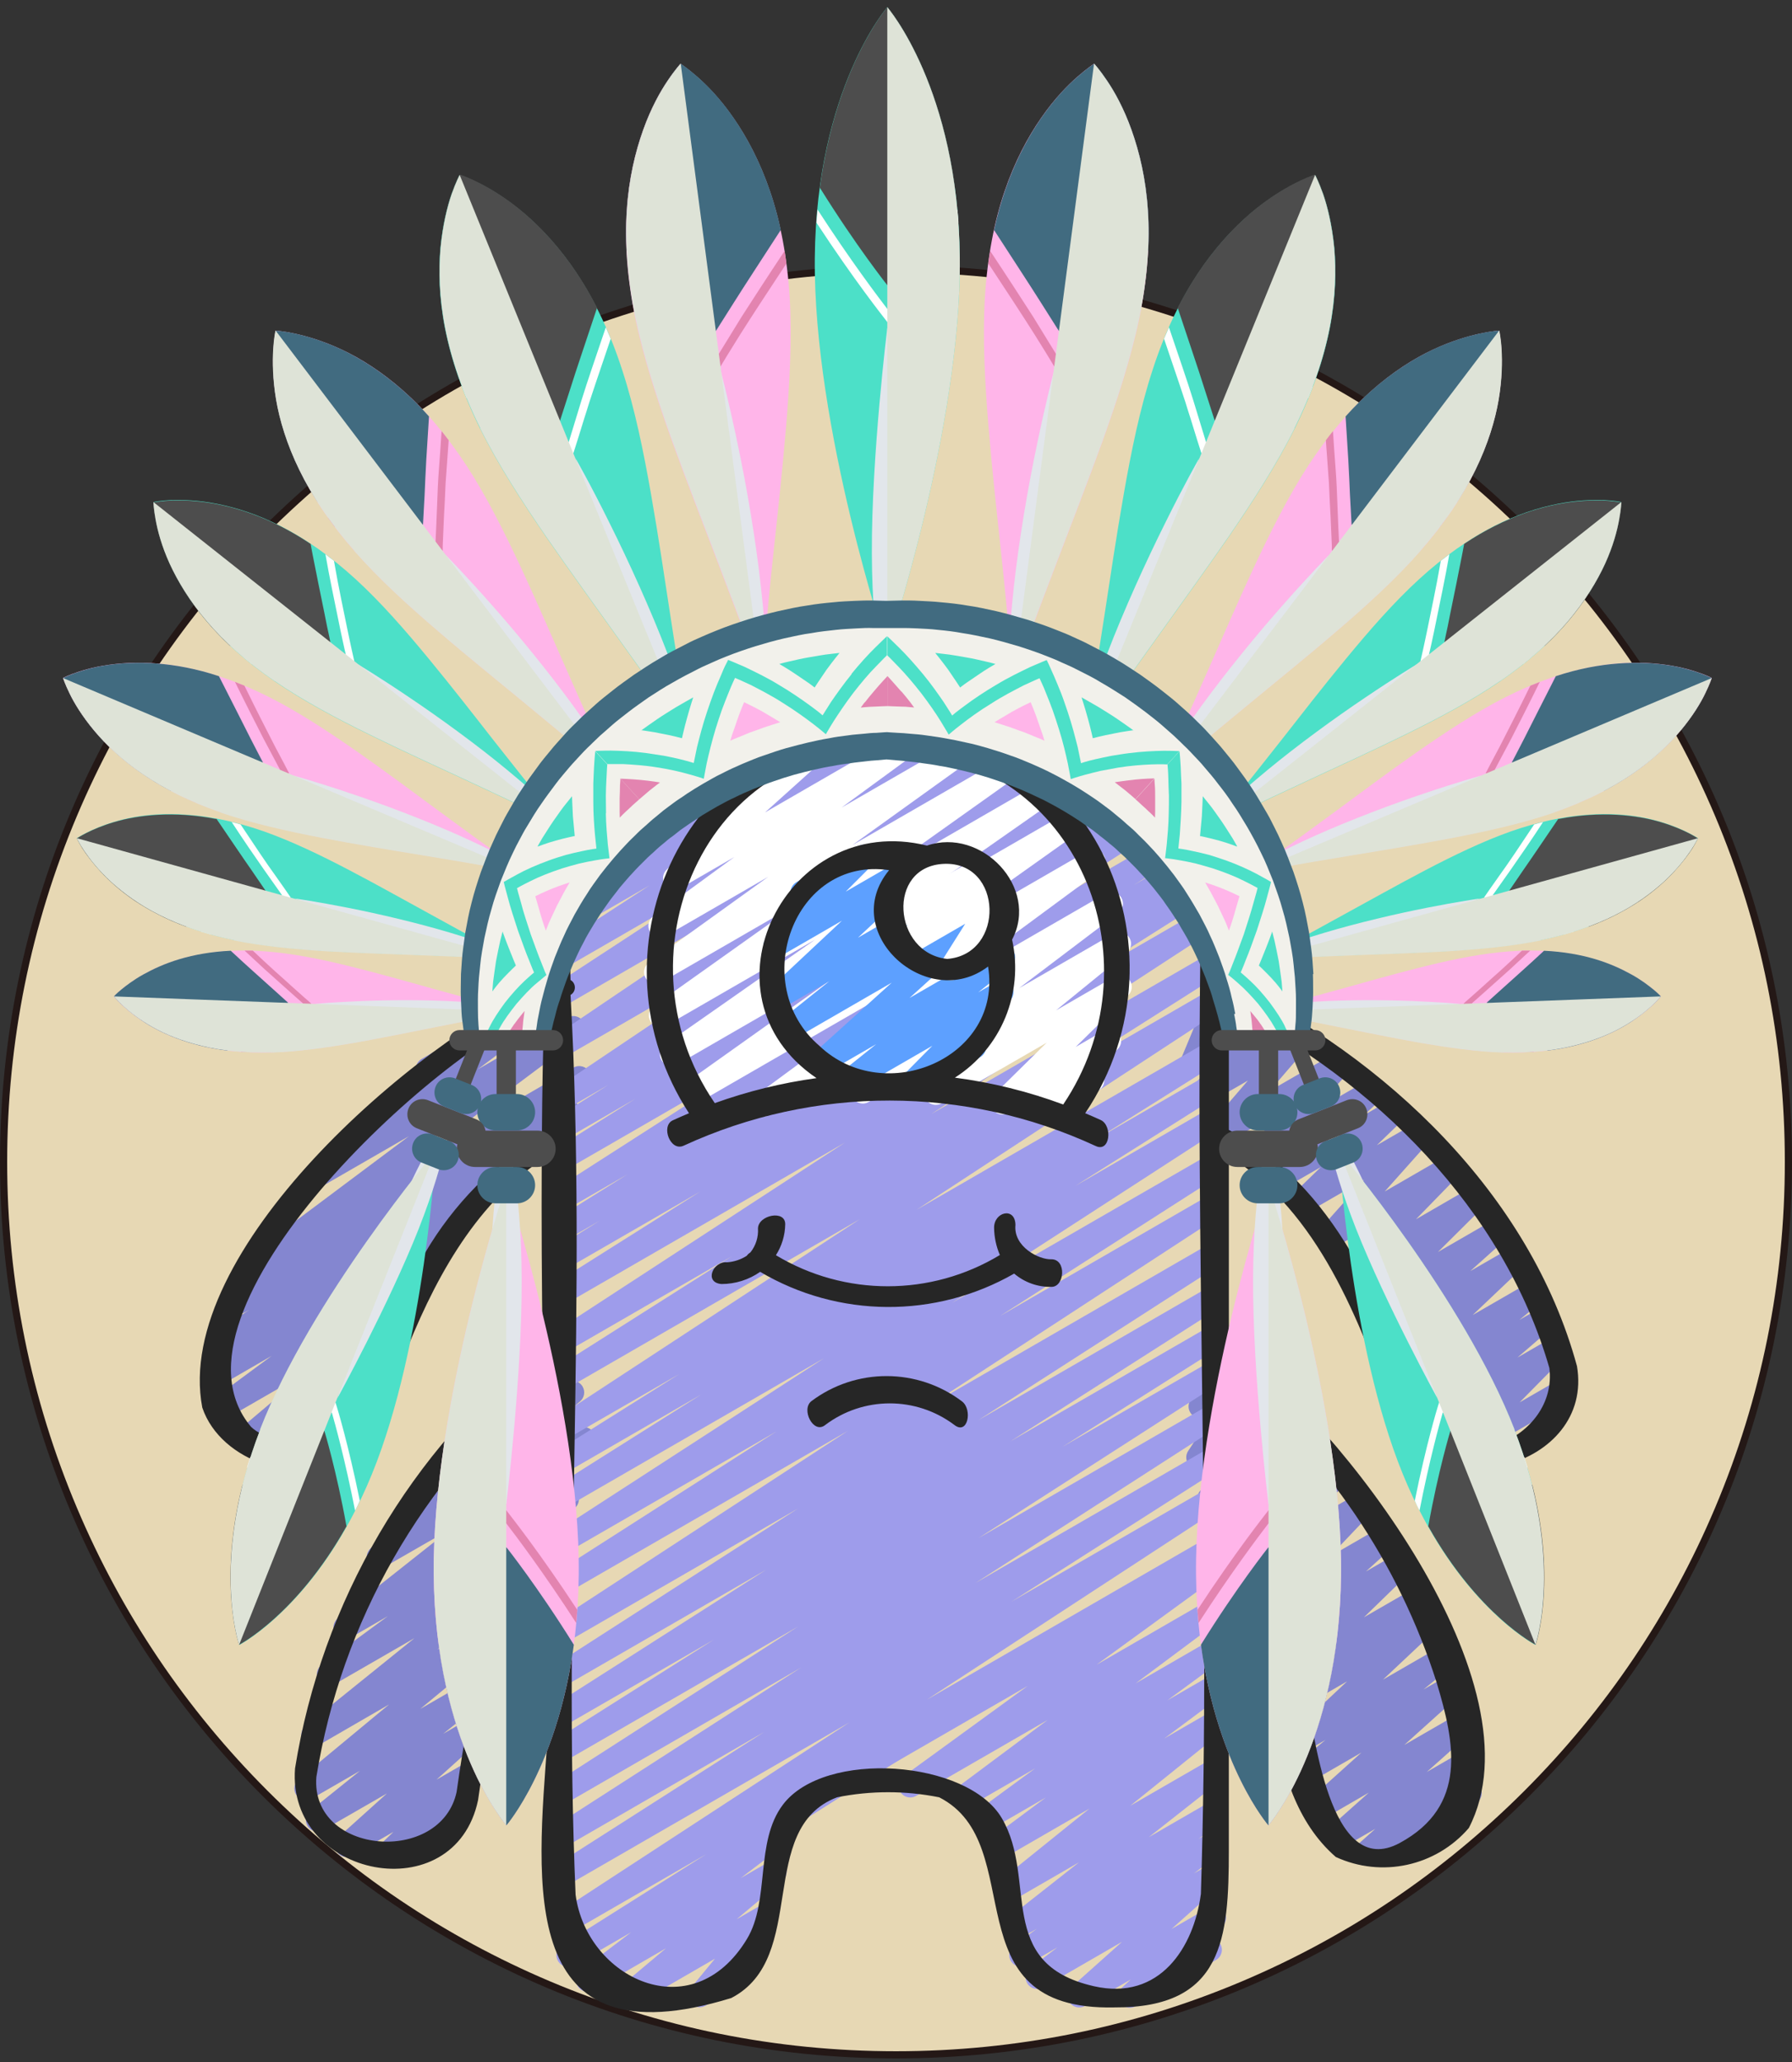 <?xml version="1.0" encoding="UTF-8"?>
<svg xmlns="http://www.w3.org/2000/svg" viewBox="0 0 500 575">
  <rect x="0" y="0" width="500" height="575" fill="#333333" stroke="none"/>
  <defs>
    <style>
      .cls-1 {
        fill: #4d4d4d;
      }

      .cls-1, .cls-2, .cls-3, .cls-4, .cls-5, .cls-6, .cls-7, .cls-8, .cls-9, .cls-10, .cls-11, .cls-12, .cls-13, .cls-14, .cls-15 {
        stroke-width: 0px;
      }

      .cls-2 {
        fill: #262626;
      }

      .cls-3 {
        fill: #e384b0;
      }

      .cls-4 {
        fill: #ffb5e9;
      }

      .cls-5 {
        fill: #8486d0;
      }

      .cls-6 {
        fill: #4ce0c8;
      }

      .cls-7 {
        fill: #241816;
      }

      .cls-8 {
        fill: #416b80;
      }

      .cls-9 {
        fill: #9e9ceb;
      }

      .cls-10 {
        fill: #fff;
      }

      .cls-11 {
        fill: #5da0ff;
      }

      .cls-12 {
        fill: #dee3d7;
      }

      .cls-13 {
        fill: #e2e6eb;
      }

      .cls-14 {
        fill: #f2f1eb;
      }

      .cls-15 {
        fill: #e7d8b4;
      }
    </style>
  </defs>
  <g id="Capa_1" data-name="Capa 1">
    <g>
      <path class="cls-15" d="m250,573c-66.51,0-129.04-25.9-176.07-72.93C26.9,453.04,1,390.51,1,324s25.9-129.04,72.93-176.07c47.03-47.03,109.56-72.93,176.07-72.93s129.04,25.9,176.07,72.93c47.03,47.03,72.93,109.56,72.93,176.07s-25.9,129.04-72.93,176.07c-47.03,47.03-109.56,72.93-176.07,72.93Z"/>
      <path class="cls-7" d="m250,76c33.48,0,65.96,6.56,96.53,19.49,29.53,12.49,56.05,30.37,78.83,53.15,22.78,22.78,40.66,49.3,53.15,78.83,12.93,30.57,19.49,63.05,19.49,96.53s-6.56,65.96-19.49,96.53c-12.49,29.53-30.37,56.05-53.15,78.83-22.78,22.78-49.3,40.66-78.83,53.15-30.57,12.93-63.05,19.49-96.53,19.49s-65.96-6.56-96.53-19.49c-29.53-12.49-56.05-30.37-78.83-53.15-22.78-22.78-40.66-49.3-53.15-78.83-12.93-30.57-19.49-63.05-19.49-96.53s6.56-65.96,19.49-96.53c12.49-29.53,30.37-56.05,53.15-78.83s49.3-40.66,78.83-53.15c30.57-12.93,63.05-19.49,96.53-19.49m0-2C111.93,74,0,185.93,0,324s111.93,250,250,250,250-111.93,250-250-111.93-250-250-250h0Z"/>
    </g>
  </g>
  <g id="Capa_2" data-name="Capa 2">
    <g>
      <g>
        <path class="cls-5" d="m85.22,410.13c-1.8,0-3.26-1.46-3.26-3.25,0-.76.26-1.49.74-2.07l12.08-14.72-24.94,14.4c-1.55.9-3.55.38-4.45-1.18-.79-1.37-.49-3.11.72-4.13l19.78-16.71-23.28,13.43c-1.54.93-3.54.44-4.47-1.1-.88-1.46-.49-3.35.9-4.34l16.76-12.37-14.9,8.61c-1.55.9-3.55.37-4.45-1.18-.86-1.48-.43-3.37.99-4.33l6.03-4.11c-1.62.77-3.57.09-4.34-1.54-.7-1.48-.2-3.24,1.17-4.13l9.3-6.18-1.18.68c-1.57.88-3.55.32-4.43-1.25-.82-1.47-.38-3.33,1.01-4.28l7.61-5.01c-1.18.11-2.33-.46-2.96-1.46-.95-1.44-.62-3.37.76-4.4l43.71-32.69-23.63,13.63c-1.56.89-3.55.35-4.44-1.21-.81-1.42-.45-3.22.86-4.21l31.52-23.75c-1.74-.45-2.78-2.23-2.33-3.97.22-.84.77-1.56,1.52-2l37.55-21.7c1.57-.88,3.55-.32,4.43,1.25.79,1.41.43,3.18-.85,4.17l-25.45,19.18,25.03-14.44c1.56-.9,3.55-.36,4.45,1.19.82,1.43.45,3.24-.87,4.23l-43.69,32.67,41.81-24.16c1.57-.88,3.55-.32,4.43,1.25.82,1.47.38,3.33-1.01,4.28l-5.47,3.61c1.76-.36,3.48.78,3.84,2.54.27,1.3-.29,2.64-1.4,3.37l-22.99,15.25c1.72.51,2.71,2.32,2.2,4.04-.21.72-.67,1.35-1.29,1.77l-13.48,9.19c1.78.24,3.03,1.88,2.79,3.66-.12.88-.59,1.68-1.31,2.2l-16.73,12.37,4.6-2.65c1.56-.89,3.55-.35,4.44,1.22.77,1.36.47,3.07-.71,4.08l-19.78,16.72,8.85-5.12c1.56-.9,3.55-.37,4.45,1.19.68,1.17.56,2.65-.3,3.7l-12.09,14.73.38-.21c1.52-.96,3.53-.52,4.49,1,.96,1.52.52,3.53-1,4.49-.08.05-.16.09-.24.14l-15.86,9.16c-.49.29-1.06.44-1.63.44h0Z"/>
        <path class="cls-5" d="m107.96,520.36c-1.8,0-3.25-1.46-3.25-3.26,0-.88.36-1.72.99-2.34l4.08-3.94-11.5,6.63c-1.58.86-3.56.27-4.41-1.31-.7-1.29-.45-2.89.61-3.9l13.48-12.13-17.75,10.21c-1.56.88-3.55.33-4.44-1.23-.78-1.38-.45-3.12.77-4.12l13.92-11.18-13.42,7.74c-1.55.91-3.54.39-4.46-1.16-.81-1.38-.5-3.15.74-4.17l25.25-20.91-19.59,11.33c-1.55.91-3.54.4-4.46-1.15-.83-1.4-.49-3.2.79-4.21l30.33-24.45-22.34,12.88c-1.56.9-3.55.37-4.45-1.19-.83-1.44-.45-3.27.89-4.25l18.47-13.57-10.36,5.98c-1.58.86-3.56.27-4.41-1.31-.73-1.34-.42-3.01.73-4.01l31.64-25.02-18.62,10.7c-1.56.89-3.55.35-4.44-1.22-.77-1.36-.47-3.07.71-4.08l26.65-22.62-6.95,4.01c-1.57.88-3.55.33-4.43-1.23-.74-1.31-.49-2.95.61-3.97l25.81-23.7c-.67-1.52-.09-3.3,1.35-4.13l8.84-5.11c1.57-.88,3.55-.33,4.43,1.23.74,1.31.49,2.95-.61,3.97l-13.57,12.54,12.57-7.25c1.57-.88,3.55-.32,4.43,1.25.75,1.34.46,3.03-.7,4.04l-26.64,22.61,25.95-14.97c1.55-.91,3.55-.38,4.45,1.17.82,1.4.48,3.2-.8,4.2l-31.65,25.04,23.44-13.53c1.56-.9,3.55-.37,4.45,1.19.83,1.44.45,3.27-.89,4.25l-18.51,13.51,6.94-4c1.56-.88,3.55-.33,4.44,1.23.78,1.38.45,3.12-.77,4.12l-30.32,24.46,16.8-9.7c1.56-.88,3.55-.33,4.44,1.23.77,1.36.46,3.08-.73,4.09l-25.23,20.9,16.68-9.63c1.56-.9,3.55-.37,4.45,1.19.81,1.39.47,3.16-.78,4.17l-13.96,11.21,7.84-4.56c1.58-.86,3.56-.27,4.41,1.31.7,1.29.45,2.89-.61,3.9l-13.49,12.13,7.6-4.38c1.55-.92,3.54-.41,4.46,1.14.77,1.3.54,2.97-.55,4.02l-4.73,4.56c1.78-.27,3.44.96,3.7,2.74.2,1.32-.43,2.63-1.59,3.3l-21.13,12.28c-.49.29-1.06.44-1.63.43h0Z"/>
        <path class="cls-5" d="m404.85,409.14c-1.8,0-3.25-1.46-3.25-3.26,0-.85.34-1.68.94-2.28l12.52-12.69-18.29,10.56c-1.56.9-3.55.36-4.45-1.2-.78-1.35-.49-3.07.7-4.09l9.58-8.25-9.45,5.46c-1.56.89-3.55.34-4.44-1.22-.78-1.37-.47-3.1.75-4.11l5.79-4.77-4.77,2.75c-1.56.9-3.55.37-4.45-1.19-.75-1.3-.52-2.95.57-3.99l13.94-13.23-14.06,8.1c-1.58.85-3.56.25-4.41-1.33-.69-1.28-.44-2.87.61-3.88l9.76-8.78-9.64,5.57c-1.57.87-3.55.31-4.43-1.26-.7-1.26-.49-2.83.52-3.86l12.79-12.69-13.76,7.94c-1.56.89-3.55.35-4.44-1.22-.72-1.26-.52-2.84.49-3.87l12.06-12.37-13.87,8.01c-1.56.9-3.55.37-4.45-1.19-.7-1.22-.55-2.75.39-3.8l12.51-14.03-15.99,9.23c-1.55.92-3.54.41-4.46-1.14-.77-1.3-.54-2.97.55-4.02l7.84-7.6-10.42,6c-1.57.88-3.55.33-4.43-1.23-.74-1.31-.49-2.95.61-3.97l5.12-4.71-7.71,4.45c-1.56.9-3.55.36-4.45-1.2-.7-1.22-.54-2.76.4-3.8l10.27-11.39-16.98,9.81c-1.56.89-3.55.35-4.44-1.21-.68-1.19-.54-2.68.35-3.73l11.32-13.14-11.2,6.46c-1.56.89-3.55.35-4.44-1.2-.69-1.21-.54-2.72.37-3.76l5.77-6.56-4.28,2.47c-1.56.9-3.55.37-4.45-1.19-.51-.88-.58-1.94-.19-2.88l6.05-14.54c-.12-.15-.22-.3-.31-.46-.9-1.56-.37-3.55,1.18-4.45l2.5-1.44c1.56-.9,3.55-.37,4.45,1.19.51.88.58,1.94.19,2.88l-4.35,10.45,13.12-7.58c1.56-.89,3.55-.35,4.44,1.2.69,1.21.54,2.72-.37,3.76l-5.77,6.55,10.62-6.13c1.56-.9,3.55-.36,4.45,1.19.69,1.2.55,2.7-.35,3.75l-11.33,13.15,18.23-10.52c1.56-.9,3.55-.36,4.45,1.2.7,1.22.54,2.76-.4,3.8l-10.27,11.39,15.53-8.96c1.57-.88,3.55-.33,4.43,1.23.74,1.31.49,2.95-.61,3.97l-5.14,4.71,7.57-4.37c1.42-.82,3.24-.45,4.22.86.99,1.31.84,3.15-.34,4.3l-7.81,7.58,10.69-6.16c1.56-.9,3.55-.37,4.45,1.19.7,1.22.55,2.75-.39,3.8l-12.53,14.05,16.81-9.71c1.56-.89,3.55-.35,4.44,1.22.72,1.26.52,2.84-.49,3.87l-12.05,12.37,14.97-8.66c1.57-.87,3.55-.31,4.43,1.26.7,1.26.49,2.83-.52,3.86l-12.74,12.66,15.02-8.67c1.58-.85,3.56-.25,4.41,1.33.69,1.28.44,2.87-.61,3.88l-9.8,8.79,10.72-6.18c1.52-.96,3.53-.5,4.49,1.02.85,1.36.59,3.13-.62,4.19l-13.93,13.23,15.12-8.72c1.56-.89,3.55-.34,4.44,1.22.78,1.37.47,3.1-.75,4.11l-5.77,4.75,5.3-3.06c1.56-.9,3.55-.36,4.45,1.2.78,1.35.49,3.07-.7,4.09l-9.61,8.27,9.19-5.3c1.56-.9,3.55-.36,4.45,1.19.73,1.27.53,2.87-.5,3.91l-12.52,12.69,10.47-6.05c1.56-.89,3.55-.34,4.44,1.22.88,1.55.35,3.52-1.18,4.42l-31.33,18.08c-.48.27-1.03.41-1.58.41h0Z"/>
        <path class="cls-5" d="m380.81,520.2c-1.8,0-3.25-1.47-3.24-3.27,0-.93.41-1.82,1.11-2.44l5.07-4.52-9.83,5.67c-1.56.9-3.55.37-4.45-1.19-.77-1.34-.5-3.03.65-4.06l11.81-10.51-13.67,7.9c-1.58.86-3.56.27-4.41-1.31-.7-1.29-.45-2.89.61-3.9l15.42-13.87-13.76,7.94c-1.56.89-3.55.34-4.44-1.22-.78-1.37-.47-3.1.75-4.11l7.4-6.12-5.08,2.93c-1.54.92-3.54.42-4.46-1.12-.8-1.33-.54-3.04.61-4.09l14.97-14.06-13.27,7.66c-1.56.89-3.55.35-4.44-1.21-.79-1.39-.46-3.15.79-4.15l1.25-1c-1.75.42-3.51-.66-3.93-2.4-.27-1.12.07-2.3.9-3.1l12.83-12.43-12.06,6.93c-1.58.87-3.55.29-4.42-1.28-.71-1.29-.46-2.91.61-3.93l7.87-7.12-7.13,4.11c-1.56.89-3.55.35-4.44-1.21-.71-1.24-.53-2.8.45-3.84l12-12.66-12.98,7.49c-1.56.9-3.55.37-4.45-1.18-.72-1.24-.54-2.81.44-3.85l10.86-11.63-12.77,7.38c-1.56.89-3.55.35-4.44-1.22-.68-1.19-.54-2.69.36-3.73l11.14-12.82-12.07,6.97c-1.56.9-3.55.37-4.45-1.19-.68-1.18-.56-2.65.31-3.7l9.35-11.33-8.31,4.8c-1.31.76-2.96.51-4-.59-1.04-1.1-1.18-2.76-.35-4.02l7.12-10.81-2.14,1.23c-1.56.9-3.55.36-4.44-1.2-.48-.84-.57-1.85-.23-2.76l4.04-10.77c-.06-.09-.12-.18-.18-.27-.9-1.56-.37-3.55,1.19-4.45l1.95-1.14c1.56-.89,3.55-.35,4.44,1.2.48.84.56,1.85.22,2.76l-2.42,6.46,6.18-3.57c1.56-.9,3.55-.37,4.45,1.18.62,1.07.58,2.39-.1,3.42l-7.1,10.8,12-6.93c1.56-.9,3.55-.37,4.45,1.19.68,1.18.56,2.65-.31,3.7l-9.31,11.32,13.33-7.7c1.56-.9,3.55-.36,4.44,1.2.69,1.2.55,2.71-.36,3.75l-11.15,12.82,14.86-8.57c1.56-.89,3.55-.35,4.44,1.21.71,1.24.53,2.79-.44,3.83l-10.87,11.63,13.47-7.77c1.56-.9,3.55-.37,4.45,1.19.72,1.25.54,2.82-.45,3.86l-12.03,12.66,14.17-8.19c1.58-.86,3.56-.27,4.41,1.31.7,1.29.45,2.89-.61,3.9l-7.88,7.13,8.36-4.82c1.42-.82,3.24-.45,4.22.86.99,1.31.84,3.15-.34,4.3l-12.79,12.44,13.76-7.94c1.57-.88,3.55-.32,4.43,1.25.77,1.38.44,3.12-.78,4.12l-.65.53c1.66-.7,3.57.08,4.27,1.73.53,1.25.22,2.7-.76,3.63l-14.97,14.07,15.1-8.72c1.56-.89,3.55-.34,4.44,1.22.78,1.37.47,3.1-.75,4.11l-7.47,6.13,6.23-3.6c1.58-.86,3.56-.27,4.41,1.31.7,1.29.45,2.89-.61,3.9l-15.4,13.86,14.32-8.26c1.56-.9,3.55-.37,4.45,1.19.77,1.34.5,3.03-.65,4.06l-11.82,10.53,9.93-5.73c1.56-.89,3.55-.34,4.44,1.22.76,1.33.49,3-.65,4.03l-5.08,4.56,1.67-.96c1.52-.96,3.53-.52,4.49,1,.96,1.52.52,3.53-1,4.49-.08.05-.16.09-.24.14l-29.24,16.88c-.5.28-1.06.43-1.63.43h0Z"/>
      </g>
      <path class="cls-9" d="m315.29,559.87c-1.8,0-3.26-1.46-3.26-3.25,0-.9.38-1.77,1.04-2.38l2.43-2.25-12.75,7.36c-1.56.9-3.55.37-4.45-1.19-.77-1.34-.5-3.03.65-4.06l14.13-12.62-22.06,12.73c-1.56.89-3.55.34-4.44-1.22-.8-1.41-.44-3.2.85-4.19l7.62-5.77-8.5,4.9c-1.53.94-3.54.47-4.48-1.07-.9-1.47-.51-3.39.91-4.38l6.3-4.63-4.8,2.77c-1.55.91-3.54.39-4.46-1.16-.83-1.41-.48-3.22.81-4.22l20.26-15.94-18.92,10.92c-1.56.88-3.55.33-4.44-1.23-.78-1.38-.45-3.12.77-4.12l25.49-20.54-24.44,14.11c-1.55.9-3.55.38-4.45-1.18-.83-1.43-.46-3.27.88-4.25l15.84-11.78-14.4,8.31c-1.56.9-3.55.37-4.45-1.19-.83-1.44-.45-3.27.89-4.25l14.97-10.98-16.85,9.73c-1.57.88-3.55.33-4.43-1.23-.8-1.42-.43-3.2.86-4.19l23.88-17.8-36.73,21.19c-1.57.87-3.55.31-4.43-1.26-.79-1.42-.41-3.21.89-4.19l34.72-25.24-53.24,30.73c-1.52.96-3.53.52-4.49-1-.96-1.52-.52-3.53,1-4.49.08-.05.16-.09.24-.14l106.89-61.71c1.56-.89,3.55-.34,4.44,1.22.82,1.43.43,3.25-.9,4.23l-34.74,25.26,31.2-18.01c1.57-.88,3.55-.33,4.43,1.23.8,1.42.43,3.2-.86,4.19l-23.88,17.8,20.29-11.72c1.56-.9,3.55-.37,4.45,1.19.83,1.44.45,3.27-.89,4.25l-14.97,11,11.43-6.6c1.55-.9,3.55-.38,4.45,1.18.83,1.43.46,3.27-.88,4.25l-15.86,11.8,12.29-7.09c1.56-.88,3.55-.33,4.44,1.23.78,1.38.45,3.12-.77,4.12l-25.47,20.52,21.81-12.58c1.57-.88,3.55-.33,4.43,1.24.78,1.39.44,3.13-.79,4.13l-20.26,15.95,16.62-9.6c1.56-.9,3.55-.37,4.45,1.19.83,1.44.45,3.27-.89,4.25l-6.3,4.63,2.75-1.55c1.57-.88,3.55-.31,4.43,1.26.78,1.4.43,3.17-.84,4.15l-7.62,5.77,4.04-2.33c1.56-.9,3.55-.37,4.45,1.19.77,1.34.5,3.03-.65,4.06l-14.11,12.59,10.32-5.96c1.55-.91,3.54-.4,4.46,1.15.78,1.33.53,3.02-.61,4.06l-3.55,3.3c1.24-.11,2.42.53,3.01,1.62.9,1.56.37,3.55-1.19,4.45l-22.34,12.86c-.49.3-1.05.45-1.63.46h0Z"/>
      <path class="cls-9" d="m175.1,559.8c-1.8,0-3.25-1.46-3.25-3.26,0-.96.43-1.87,1.16-2.49l12.82-10.77-20.28,11.72c-1.57.87-3.55.31-4.43-1.27-.78-1.4-.42-3.15.83-4.14l14.15-10.77-15.89,9.18c-1.54.93-3.54.44-4.47-1.1s-.44-3.54,1.1-4.47h0l40.23-25.39-38.57,22.26c-1.55.9-3.55.38-4.45-1.18-.87-1.5-.41-3.43,1.05-4.37l81.93-53.46-78.52,45.33c-1.56.89-3.55.35-4.44-1.21-.86-1.5-.39-3.42,1.07-4.35l58.12-37.11-54.75,31.61c-1.55.91-3.55.39-4.45-1.16-.89-1.51-.41-3.46,1.07-4.4l68.35-43.97-64.95,37.5c-1.58.87-3.55.29-4.42-1.28-.81-1.48-.36-3.33,1.04-4.27l67.49-43.39-64.12,37.02c-1.59.85-3.56.25-4.4-1.34-.79-1.47-.33-3.3,1.05-4.23l43.99-27.8-40.63,23.44c-1.56.89-3.55.35-4.44-1.21-.86-1.5-.39-3.42,1.07-4.35l58.59-37.37-55.22,31.87c-1.58.87-3.55.29-4.42-1.28-.81-1.48-.36-3.33,1.04-4.27l67.55-43.44-64.17,37.05c-1.55.9-3.55.38-4.45-1.18-.87-1.5-.41-3.43,1.05-4.37l81.46-53.13-78.06,45.07c-1.57.88-3.55.32-4.43-1.25-.83-1.49-.37-3.37,1.05-4.31l61.53-39.36-58.15,33.57c-1.56.89-3.55.34-4.44-1.22-.85-1.49-.39-3.39,1.05-4.33l74.79-48.43-71.4,41.22c-1.57.88-3.55.32-4.43-1.25-.84-1.5-.37-3.39,1.07-4.32l40.54-25.56-37.18,21.48c-1.58.86-3.56.27-4.41-1.31-.8-1.48-.34-3.33,1.06-4.26l34.33-21.57-30.97,17.86c-1.59.84-3.56.24-4.4-1.35-.77-1.45-.34-3.24,1-4.19l84.72-55.48-81.32,46.96c-1.59.84-3.56.23-4.4-1.36-.77-1.46-.33-3.27,1.03-4.2l49.02-31.08-45.65,26.36c-1.57.87-3.55.29-4.42-1.28-.81-1.47-.37-3.31,1.02-4.26l80.63-52.54-77.23,44.59c-1.57.88-3.55.32-4.43-1.25-.84-1.5-.37-3.39,1.07-4.32l40.26-25.39-36.9,21.3c-1.57.88-3.55.33-4.43-1.24-.85-1.51-.37-3.42,1.09-4.35l12.17-7.57-8.83,5.09c-1.59.84-3.56.23-4.4-1.36-.77-1.47-.32-3.28,1.05-4.21l19.86-12.42-16.52,9.53c-1.58.85-3.56.25-4.41-1.33-.78-1.46-.34-3.28,1.03-4.22l56.64-36.32-53.26,30.73c-1.56.9-3.55.36-4.45-1.19-.88-1.52-.39-3.46,1.09-4.39l22.04-13.85-18.68,10.79c-1.58.86-3.56.27-4.41-1.31-.8-1.48-.34-3.33,1.06-4.26l14.59-9.15-11.24,6.51c-1.57.88-3.55.32-4.43-1.25-.82-1.47-.39-3.32.99-4.27l77.3-51.9-73.87,42.63c-1.58.85-3.56.25-4.41-1.33-.77-1.44-.36-3.22.96-4.18l69.56-46.96-66.11,38.2c-1.55.9-3.55.38-4.45-1.18-.87-1.5-.41-3.42,1.05-4.37l39.49-25.82-36.08,20.83c-1.6.81-3.56.17-4.37-1.43-.72-1.42-.31-3.15.98-4.1l26.11-17-22.71,13.09c-1.57.87-3.55.29-4.42-1.28-.79-1.44-.39-3.25.95-4.21l44.51-30.64-39.87,23.02c-1.56.9-3.55.37-4.45-1.18-.87-1.49-.42-3.4,1.02-4.35l9.76-6.51-4.04,2.33c-1.57.87-3.55.31-4.43-1.26-.79-1.42-.41-3.21.89-4.19l24.14-17.39-14.38,8.29c-1.56.88-3.55.33-4.44-1.23-.77-1.36-.46-3.08.73-4.09l17.91-14.87c-1.77-.33-2.94-2.02-2.61-3.79.17-.94.75-1.75,1.58-2.23l27.45-15.84c1.56-.9,3.55-.36,4.45,1.19.79,1.37.48,3.12-.74,4.13l-14.37,11.93,36.64-21.16c1.56-.89,3.55-.36,4.44,1.2.83,1.44.44,3.27-.91,4.25l-24.09,17.39,39.6-22.84c1.57-.87,3.55-.3,4.42,1.28.81,1.46.38,3.3-1,4.25l-9.76,6.51,19.98-11.57c1.56-.89,3.55-.35,4.44,1.21.84,1.47.42,3.33-.97,4.29l-44.51,30.64,56.8-32.8c1.57-.87,3.55-.29,4.42,1.28.81,1.47.37,3.31-1.02,4.26l-26.04,16.97,32.29-18.64c1.55-.9,3.55-.38,4.45,1.18.87,1.5.41,3.42-1.05,4.37l-39.54,25.84,45.33-26.17c1.57-.87,3.55-.3,4.42,1.27.81,1.46.38,3.29-.98,4.24l-69.54,46.92,76.52-44.18c1.57-.87,3.55-.3,4.42,1.27.81,1.46.38,3.29-.98,4.24l-77.29,51.88,82.61-47.69c1.57-.88,3.55-.32,4.43,1.25.84,1.5.37,3.39-1.07,4.32l-14.58,9.15,15.31-8.85c1.54-.93,3.54-.43,4.47,1.11.93,1.54.43,3.54-1.11,4.47l-22.1,13.88,22.36-12.91c1.57-.88,3.55-.32,4.43,1.25.83,1.49.37,3.37-1.05,4.31l-56.64,36.33,57.07-32.95c1.57-.87,3.55-.29,4.42,1.28.82,1.49.35,3.37-1.08,4.3l-19.81,12.37,18.56-10.72c1.54-.92,3.54-.42,4.47,1.12s.42,3.54-1.12,4.47l-12.21,7.6,10.29-5.94c1.59-.85,3.56-.25,4.4,1.34.79,1.47.33,3.3-1.05,4.23l-40.18,25.39,37.57-21.69c1.57-.87,3.55-.29,4.42,1.28.81,1.47.37,3.31-1.02,4.26l-80.66,52.53,77.32-44.64c1.58-.87,3.55-.29,4.42,1.28.82,1.48.36,3.35-1.05,4.28l-48.93,31.02,45.57-26.31c1.57-.87,3.55-.29,4.42,1.28.81,1.47.37,3.31-1.02,4.26l-84.77,55.5,81.37-46.97c1.56-.9,3.55-.36,4.45,1.19.88,1.52.39,3.46-1.09,4.39l-34.22,21.48,30.86-17.82c1.57-.88,3.55-.32,4.43,1.25.84,1.5.37,3.39-1.07,4.32l-40.54,25.56,37.18-21.48c1.58-.86,3.56-.27,4.41,1.31.8,1.47.35,3.3-1.02,4.24l-74.86,48.47,71.46-41.21c1.57-.88,3.55-.32,4.43,1.25.83,1.49.37,3.37-1.05,4.31l-61.45,39.33,58.08-33.53c1.57-.87,3.55-.29,4.42,1.28.81,1.47.37,3.31-1.02,4.26l-81.52,53.16,78.12-45.09c1.55-.91,3.54-.39,4.45,1.16.89,1.51.41,3.46-1.07,4.4l-67.57,43.44,64.17-37.05c1.56-.89,3.55-.35,4.44,1.21.86,1.5.39,3.42-1.07,4.35l-58.56,37.37,55.18-31.85c1.59-.85,3.56-.25,4.4,1.34.79,1.47.33,3.3-1.05,4.23l-43.99,27.8,40.63-23.44c1.55-.91,3.55-.39,4.45,1.16.89,1.51.41,3.46-1.07,4.4l-67.49,43.37,64.11-37.01c1.58-.87,3.55-.29,4.42,1.28.81,1.48.36,3.33-1.04,4.27l-68.27,43.93,64.89-37.46c1.58-.86,3.56-.27,4.41,1.31.8,1.47.35,3.31-1.04,4.25l-58.2,37.11,54.83-31.65c1.57-.87,3.55-.29,4.42,1.28.81,1.47.37,3.31-1.02,4.26l-81.93,53.49,78.52-45.33c1.57-.88,3.55-.32,4.43,1.25.84,1.5.37,3.39-1.07,4.32l-118.61,74.86c.58,1.37.16,2.97-1.03,3.87l-14.14,10.76,7.97-4.6c1.57-.88,3.55-.33,4.43,1.24.76,1.35.46,3.05-.72,4.06l-12.8,10.76,6.32-3.65c1.56-.9,3.55-.37,4.45,1.19.68,1.18.56,2.65-.31,3.7l-7.49,9.07c1.2-.06,2.33.58,2.91,1.63.89,1.56.36,3.54-1.19,4.44l-13.38,7.73c-1.56.9-3.55.37-4.45-1.19-.68-1.18-.56-2.65.31-3.7l6.78-8.22-22.82,13.18c-.49.29-1.06.44-1.63.44h0Z"/>
      <path class="cls-10" d="m289.98,313.15c-1.8,0-3.25-1.46-3.25-3.26,0-.86.34-1.69.95-2.3l2.22-2.23-8.62,4.98c-1.56.89-3.55.34-4.44-1.22-.73-1.28-.51-2.88.53-3.92l14.69-14.45-29.38,16.93c-1.57.88-3.55.32-4.43-1.24-.77-1.37-.45-3.09.75-4.09l19.72-16.05-36.39,21.01c-1.57.88-3.55.31-4.43-1.26-.78-1.4-.43-3.17.84-4.15l27.71-20.99-52.08,30.08c-1.57.88-3.55.32-4.43-1.25-.8-1.42-.42-3.21.88-4.19l45.46-33.52-61.8,35.67c-1.57.87-3.55.3-4.42-1.27-.79-1.43-.4-3.22.91-4.19l49.22-34.98-51.19,29.56c-1.56.89-3.55.36-4.44-1.2-.84-1.46-.42-3.32.95-4.28l41.88-29.29-41.53,23.96c-1.57.87-3.55.3-4.42-1.27-.79-1.43-.4-3.22.91-4.19l40.27-28.61-38.04,21.96c-1.56.9-3.55.37-4.45-1.18-.84-1.45-.44-3.3.92-4.28l33.27-23.92-28.59,16.5c-1.58.87-3.55.29-4.42-1.29-.77-1.41-.4-3.17.87-4.15l22.68-16.57-15.06,8.7c-1.58.85-3.56.25-4.41-1.33-.69-1.28-.44-2.87.61-3.88l18.23-16.42c-1.78.28-3.44-.92-3.73-2.7-.21-1.32.41-2.64,1.57-3.32l25.07-14.48c1.56-.9,3.55-.36,4.45,1.19.77,1.33.5,3.02-.64,4.05l-17.5,15.73,40.52-23.4c1.57-.88,3.55-.33,4.43,1.23.8,1.43.43,3.23-.89,4.21l-22.69,16.6,32.74-18.88c1.56-.9,3.55-.37,4.45,1.18.84,1.45.44,3.3-.92,4.28l-33.28,23.9,41.4-23.88c1.56-.89,3.55-.35,4.44,1.21.82,1.45.43,3.28-.92,4.25l-40.25,28.6,46.59-26.9c1.57-.87,3.55-.3,4.42,1.27.8,1.44.4,3.24-.93,4.21l-41.88,29.29,46.14-26.64c1.57-.87,3.55-.3,4.42,1.27.79,1.43.4,3.22-.91,4.19l-49.23,34.98,52.46-30.28c1.57-.88,3.55-.32,4.43,1.25.8,1.42.42,3.21-.88,4.19l-45.52,33.56,46.87-27.06c1.56-.89,3.55-.34,4.44,1.22.8,1.41.44,3.2-.85,4.19l-27.7,20.96,26.35-15.21c1.56-.89,3.55-.35,4.44,1.21.79,1.38.47,3.12-.76,4.13l-19.74,16.07,16.27-9.39c1.56-.89,3.55-.34,4.44,1.22.73,1.28.51,2.88-.53,3.92l-14.69,14.45,7.86-4.56c1.58-.87,3.55-.29,4.42,1.29.69,1.25.48,2.81-.51,3.83l-5.77,5.78c.65.27,1.19.75,1.53,1.37.9,1.56.37,3.55-1.18,4.45l-14.86,8.6c-.49.3-1.05.45-1.63.46h0Z"/>
      <path class="cls-11" d="m254.41,305.28c-1.8,0-3.25-1.46-3.25-3.26,0-.85.34-1.68.94-2.28l8.04-8.12-21.11,12.19c-1.56.89-3.55.34-4.44-1.22-.79-1.38-.46-3.13.78-4.13l9.11-7.29-14.07,8.12c-1.58.86-3.56.27-4.41-1.31-.7-1.29-.45-2.89.61-3.9l22.2-20.06-27.14,15.67c-1.56.9-3.55.37-4.45-1.19-.81-1.39-.47-3.16.78-4.17l13.36-10.69-13.21,7.62c-1.55.91-3.54.4-4.46-1.15-.78-1.33-.53-3.02.61-4.06l20.62-19.31-17.1,9.88c-1.58.87-3.55.29-4.42-1.29-.69-1.25-.48-2.81.51-3.83l9.45-9.45c-1.78-.25-3.02-1.89-2.77-3.67.14-.99.73-1.86,1.59-2.37l17.47-10.09c1.58-.87,3.55-.29,4.42,1.29.69,1.25.48,2.81-.51,3.83l-7.59,7.6,20.18-11.66c1.54-.92,3.54-.42,4.46,1.12.8,1.33.54,3.04-.61,4.09l-20.62,19.3,26.15-15.09c1.56-.89,3.55-.34,4.44,1.22.79,1.38.46,3.13-.78,4.13l-13.37,10.68,16.32-9.42c1.58-.86,3.56-.27,4.41,1.31.7,1.29.45,2.89-.61,3.9l-22.18,20.09,24.6-14.2c1.56-.9,3.55-.37,4.45,1.19.81,1.39.47,3.16-.78,4.17l-9.11,7.27,4.97-2.86c1.56-.9,3.55-.36,4.45,1.19.73,1.27.53,2.87-.5,3.91l-9.65,9.76c1.79.18,3.1,1.77,2.92,3.56-.1,1.05-.71,1.98-1.62,2.5l-17.47,10.09c-.48.27-1.03.41-1.59.41h0Z"/>
      <path class="cls-10" d="m265.29,273.34c-1.8,0-3.26-1.45-3.26-3.25,0-.61.17-1.22.5-1.74l6.78-10.75-16.11,9.3c-1.55.92-3.54.41-4.46-1.14-.77-1.3-.54-2.97.55-4.02l4.05-3.91-3.41,1.95c-1.56.89-3.55.34-4.44-1.22-.65-1.14-.55-2.55.25-3.59l5.12-6.61c-1.8,0-3.25-1.47-3.24-3.27,0-1.15.62-2.22,1.62-2.8l12.1-6.99c1.56-.9,3.55-.37,4.45,1.19.67,1.15.57,2.59-.25,3.63l-4.45,5.72,11.78-6.79c1.55-.91,3.55-.38,4.45,1.17.76,1.29.53,2.94-.55,3.98l-4.06,3.91,4.74-2.73c1.55-.91,3.55-.38,4.45,1.17.61,1.05.59,2.36-.06,3.39l-6.76,10.76.74-.42c1.52-.96,3.53-.52,4.49,1,.96,1.52.52,3.53-1,4.49-.08.05-.16.09-.24.14l-12.1,6.99c-.51.3-1.09.45-1.69.44h0Z"/>
      <path class="cls-2" d="m244.92,202.33c-55.6,2.88-81.24,64.2-52.68,108.1-1.52.65-3.06,1.3-4.56,2-3.35,1.58-.65,8.83,3.12,7.03,36.47-16.78,78.45-16.75,114.89.1,4.07,1.95,4.78-5.65,1.45-7.23-1.43-.65-2.9-1.3-4.35-1.9,30.85-45.91,1.38-111.17-57.87-108.1h0Zm-16.22,89.37c-20.1-17.07-7.28-52.98,19.37-49.05-14.32,17.39,10.66,39.77,27.62,26.87,4.11,25.39-28.78,39.39-46.99,22.19h0Zm35.61-24.3c-15.18-1.54-17.11-25.86-.9-26.51,16.42-.66,17.09,25.21.9,26.51Zm32.34,40.59c-9.76-3.62-19.9-6.13-30.22-7.48,12.89-8.19,19.27-23.57,15.96-38.48,7.68-14.65-8.64-31.41-23.75-26.23-39.26-9.76-64.95,41.66-30.82,64.84-9.68,1.33-19.19,3.67-28.38,6.97-28.92-42.07-1.59-104.63,54.25-98.45,48.82,5.4,68.94,60.29,42.96,98.84h0Z"/>
      <path class="cls-2" d="m439.98,380.87c-13.09-47.97-53.38-85.93-97.11-106.96,12.71-130.92-203.18-130.33-190.74.49-36.42,16.16-103.97,74.49-95.69,118.11,5.16,15.3,27.49,22.33,40.87,13.71,9.35-6.02,11.18-17.1,14.97-26.82,8.38-21.48,19.57-42.91,38.87-55.98-.08,17.26,0,34.54.26,51.84-36.97,29.26-61.62,71.32-69.09,117.87-2.35,30.56,44.57,39.83,51.07,8.83,3.25-22.82,7.19-45.23,18.99-64.82.23,15.9.41,31.77.41,47.59-3.03,41.22-8.66,90.78,51.23,72.44,21.78-11.25,6.76-47.27,29.52-55.98,9.41-1.89,19.1-1.89,28.51,0,25.75,13.07,2.52,59.64,48.91,58.59,30.34.19,31.9-19.26,31.9-43.75v-78.27c15.01,23.14,7.4,60.47,29.85,80.07,12.78,5.89,27.92,2.6,37.11-8.07,20.75-40-35.43-112.5-66.95-135.4v-52c25.04,15.58,36.45,45.8,45.93,72.49,11.17,26.12,56.1,14.59,51.19-13.98h0Zm-321.36-31.51c-9.03,13.21-12.71,30.06-19.18,44.14-6.39,6.51-22.02,11.27-29.37,4.41-27.34-32.35,52.08-105.39,81.78-116.53-.36,11.6-.57,23.23-.65,34.87-13.43,8.17-24.63,19.55-32.59,33.11h0Zm8.81,150.22c-4.32,20.59-40.84,17.75-39.16-4.06,7-43.34,29.49-82.66,63.29-110.67.2,13.31.41,26.61.65,39.91-16.06,21.95-20.99,48.28-24.79,74.82Zm207.63,28.6c-1.95,14.86-11.48,29.85-29.83,25.69-27.79-6.29-15.62-29.73-25.71-46.87-9.58-16.27-49.4-19.19-61.07-3.76-7.89,10.42-3.55,26.73-10.04,37.46-15.32,25.34-44.79,10.85-47.81-12.37-3.58-83.73,3.29-166.72-1.41-250.88,1.15-.65,1.55-2.12.9-3.27-.21-.38-.52-.69-.9-.9-.42-13.44,1.34-26.87,5.21-39.75,27.54-79.53,170.38-65.04,170.67,23.78-1.7,90.12,2.81,180.96,0,270.86h0Zm65.79-58.98c5.1,16.83,8.68,34.42-10.27,44.71-19.88,10.79-23.97-31.96-26.3-42.26-3.63-17.41-10.92-33.85-21.4-48.21v-39.57c27.22,22.2,47.36,51.86,57.98,85.34h0Zm-4.48-75.77c-10.63-29.95-23.87-62.79-53.5-78.35v-34.18c40.52,20.6,76.61,56.09,89.43,100.56,2.51,19.78-27.16,32.37-35.93,11.97h0Z"/>
      <path class="cls-2" d="m226.38,390.73c-2.93,2.31.56,9.25,3.83,6.67,10.65-8.06,25.36-8.08,36.04-.07,3.79,2.99,5.14-4.22,2.21-6.51-12.43-9.42-29.61-9.46-42.08-.09h0Z"/>
      <path class="cls-2" d="m293.39,351.16c-3.41.17-10.68-3.46-10.06-9.6-.1-5.11-6.04-3.61-5.96.86.04,2.6.59,5.16,1.61,7.55-19.21,11.6-43.26,11.62-62.49.05,1.65-2.57,2.55-5.55,2.6-8.61.08-4.14-7.53-2.6-7.6,1.15.15,2.41-.61,4.8-2.12,6.69-.4.24-.75.56-1.02.94-1.65,1.06-3.54,1.68-5.5,1.81-3.91-.36-6.51,5.65-1.54,6.06,3.86,0,7.63-1.19,10.79-3.4,21.82,12.89,48.88,13.08,70.87.49,2.9,2.47,6.61,3.79,10.42,3.7,3.67.02,4.23-7.67,0-7.69h0Z"/>
    </g>
  </g>
  <g id="Capa_3" data-name="Capa 3">
    <g id="Capa_1-2" data-name="Capa 1">
      <g>
        <g>
          <g>
            <path class="cls-4" d="m305.27,17.77s-1.83,1.17-4.61,3.6c-2.79,2.43-6.49,6.19-10.19,11.56-3.7,5.32-7.35,12.12-10.19,20.48-2.84,8.31-4.77,18.15-5.48,29.56-.66,11.41,0,23.83,1.01,36,1.01,12.17,2.33,24.08,3.45,34.53,1.12,10.39,1.98,19.52,2.53,26.01.56,6.44.86,10.29.86,10.29,0,0,1.32-3.65,3.5-9.73,2.23-6.13,5.42-14.6,9.18-24.44,3.75-9.84,8.11-21.04,12.27-32.5,4.11-11.51,7.96-23.17,10.29-34.43,2.28-11.2,2.99-21.34,2.38-30.07-.56-8.77-2.38-16.27-4.56-22.36-2.18-6.13-4.82-10.8-6.9-13.84-2.08-3.09-3.55-4.66-3.55-4.66Z"/>
            <path class="cls-3" d="m319.92,75.67c-6.49,5.68-12.12,10.8-16.38,14.7-4.31,3.95-7.35,7-8.87,8.37-1.06-1.77-3.35-5.37-6.39-10.39-3.14-4.87-7.2-11.15-12.02-18.4-.15,1.17-.35,2.33-.51,3.5,5.42,8.21,9.84,14.96,12.88,19.77,3.04,4.87,4.82,7.76,4.82,7.81l.71,1.17,1.01-.96s2.54-2.38,6.69-6.29c4.21-3.8,10.24-9.33,17.59-15.77.15-1.22.3-2.38.41-3.55l.05.05Z"/>
            <path class="cls-13" d="m280.93,203.03s1.01-3.09,2.59-9.43c1.57-6.34,3.7-15.92,5.73-29,1.98-13.08,3.4-28.24,4.06-40.21.66-11.97.71-20.69.71-20.69,0,0-2.23,8.42-4.66,20.18-2.48,11.71-5.07,26.77-6.49,39.9s-1.83,22.97-1.98,29.46c-.1,6.54.05,9.73.05,9.73v.05Z"/>
            <path class="cls-8" d="m277.33,64.11c5.37,8.31,9.89,15.16,13.08,20.23,3.19,5.02,5.07,8.01,5.07,8.01,0,0,2.59-2.38,7-6.44,4.46-4.01,10.7-9.63,17.9-16.12.86-16.58-2.69-29.61-6.69-38.58-1.98-4.51-4.11-7.76-5.68-10.04-1.57-2.23-2.69-3.4-2.69-3.4,0,0-1.32.81-3.45,2.59-2.13,1.77-5.02,4.41-8.06,8.16-6.19,7.61-12.93,19.37-16.43,35.59h-.05Z"/>
            <path class="cls-12" d="m317.89,88.65c2.28-11.2,2.99-21.34,2.38-30.07-.56-8.77-2.38-16.27-4.56-22.36-2.18-6.13-4.82-10.8-6.9-13.84-2.08-3.09-3.55-4.66-3.55-4.66l-22.61,171.97s1.32-3.65,3.5-9.73c2.23-6.13,5.42-14.6,9.18-24.44,3.75-9.84,8.11-21.04,12.27-32.5,4.11-11.51,7.96-23.17,10.29-34.43v.05Z"/>
          </g>
          <g>
            <path class="cls-6" d="m366.92,48.8s-2.03.66-5.32,2.28c-3.3,1.67-7.76,4.31-12.62,8.42-4.87,4.16-10.09,9.73-14.86,16.98-4.77,7.25-9.13,16.12-12.57,26.82-3.5,10.7-5.93,22.66-8.01,34.53-2.08,11.81-3.8,23.47-5.37,33.72-1.57,10.24-3.04,19.16-4.11,25.45-1.06,6.24-1.72,9.99-1.72,9.99,0,0,2.18-3.14,5.78-8.42,3.6-5.17,8.77-12.47,14.86-20.94,6.03-8.42,13.03-18.1,19.82-27.89,6.74-9.84,13.38-20.08,18.4-30.17,5.02-10.09,8.16-19.52,9.84-28.04,1.67-8.57,1.83-16.07,1.27-22.41-.61-6.34-1.88-11.46-3.09-14.96-1.22-3.45-2.23-5.32-2.23-5.32l-.05-.05Z"/>
            <path class="cls-10" d="m366.31,107.71c-3.8,1.83-7.3,3.6-10.6,5.32-3.19,1.67-6.13,3.19-8.72,4.56-5.07,2.64-8.72,4.72-10.49,5.68-.61-1.93-1.83-5.93-3.5-11.46-1.72-5.58-4.11-12.42-6.84-20.53-.46,1.06-.91,2.13-1.37,3.19,1.52,4.51,2.94,8.67,4.21,12.42.61,1.83,1.17,3.55,1.72,5.17.51,1.62.96,3.14,1.42,4.51,1.67,5.37,2.64,8.57,2.69,8.62l.41,1.27,1.22-.66s.76-.41,2.13-1.17,3.3-1.77,5.78-3.09c2.54-1.32,5.53-2.89,8.97-4.72,1.77-.91,3.6-1.88,5.58-2.89,1.98-.96,4.01-1.98,6.13-2.99.46-1.12.86-2.18,1.27-3.24Z"/>
            <path class="cls-13" d="m297.31,219.15s1.72-2.69,4.82-8.37c3.09-5.68,7.5-14.25,12.67-26.16s10.34-26.11,13.94-37.32c3.65-11.2,5.83-19.47,5.83-19.47,0,0-4.26,7.45-9.48,18.05-5.27,10.55-11.51,24.23-16.17,36.4-4.66,12.17-7.5,21.4-9.23,27.58-1.72,6.19-2.38,9.28-2.38,9.28Z"/>
            <path class="cls-1" d="m328.64,85.96c3.04,9.23,5.68,16.83,7.45,22.51,1.77,5.53,2.84,8.82,2.84,8.82,0,0,.76-.41,2.18-1.17s3.5-1.88,6.03-3.19c2.59-1.37,5.73-2.99,9.23-4.82,3.55-1.88,7.55-3.95,11.81-6.08,5.02-15.72,4.92-28.95,3.3-38.43-1.57-9.53-4.61-14.91-4.61-14.91,0,0-5.98,1.83-13.69,7.4-7.76,5.58-17.24,15.21-24.59,29.76l.05.1Z"/>
            <path class="cls-12" d="m361.14,119.52c5.02-10.09,8.16-19.52,9.84-28.04,1.67-8.57,1.83-16.07,1.27-22.41-.61-6.34-1.88-11.46-3.09-14.96-1.22-3.45-2.23-5.32-2.23-5.32l-64.59,158.13s2.18-3.14,5.78-8.42c3.6-5.17,8.77-12.47,14.86-20.94,6.03-8.42,13.03-18.1,19.82-27.89,6.74-9.84,13.38-20.08,18.4-30.17h-.05Z"/>
          </g>
          <g>
            <path class="cls-4" d="m418.28,92.2s-1.98.1-5.27.81-7.96,2.03-13.23,4.51c-5.22,2.43-11.26,6.24-17.19,11.51-5.98,5.27-11.91,12.17-17.59,20.84-5.63,8.67-10.65,18.71-15.31,28.7-4.66,10.04-8.87,19.82-12.78,28.65-7.71,17.54-13.54,30.01-13.54,30.01,0,0,2.64-2.23,7.1-5.98,4.46-3.75,10.8-9.02,18.2-15.11,7.4-6.13,15.77-12.83,24.13-20.03,8.37-7.15,16.68-14.7,23.47-22.46,6.84-7.76,11.86-15.36,15.36-22.56,3.5-7.15,5.53-13.94,6.49-19.62.96-5.73,1.01-10.55.81-13.94-.2-3.4-.66-5.32-.66-5.32Z"/>
            <path class="cls-3" d="m403.67,144.31c-3.8.76-7.35,1.52-10.6,2.18-3.24.76-6.24,1.42-8.82,2.03-5.12,1.22-8.82,2.08-10.65,2.48-.1-1.88-.25-5.68-.46-10.9-.1-2.64-.2-5.73-.46-9.02-.25-3.35-.51-6.95-.76-10.85-.66.81-1.32,1.67-1.98,2.54.3,4.36.61,8.37.86,11.97.15,3.6.3,6.74.46,9.38.2,5.12.35,8.16.35,8.21v1.22l1.27-.25c.05,0,2.99-.71,8.01-1.88,2.53-.61,5.63-1.32,9.13-2.08,3.5-.71,7.45-1.52,11.71-2.43.66-.86,1.27-1.72,1.93-2.59Z"/>
            <path class="cls-13" d="m316.07,226.85s2.18-1.93,6.24-6.19c4.06-4.26,10.04-10.8,17.49-20.18,7.4-9.38,15.36-20.69,21.24-29.81,5.93-9.13,9.84-15.97,9.84-15.97,0,0-5.53,5.63-12.73,13.79-7.2,8.11-15.97,18.81-23.02,28.49-7,9.68-11.71,17.19-14.75,22.26-2.99,5.07-4.31,7.66-4.31,7.66v-.05Z"/>
            <path class="cls-8" d="m375.44,116.13c.25,4.36.56,8.47.76,12.12.2,3.65.35,6.9.46,9.63.3,5.32.46,8.47.46,8.47,0,0,3.09-.71,8.26-1.83,2.64-.61,5.83-1.32,9.38-2.13,3.6-.76,7.6-1.62,11.86-2.53,4.06-6.34,6.9-12.47,8.82-18.15s2.84-10.75,3.24-15.16c.41-4.36.25-7.96.05-10.44-.2-2.48-.56-3.9-.56-3.9,0,0-5.73.25-13.94,3.4-8.16,3.04-18.86,9.38-28.85,20.58l.05-.05Z"/>
            <path class="cls-12" d="m396.32,153.59c6.84-7.76,11.86-15.36,15.36-22.56,3.5-7.15,5.53-13.94,6.49-19.62.96-5.73,1.01-10.55.81-13.94-.2-3.4-.66-5.32-.66-5.32l-94.86,125.03s2.64-2.23,7.1-5.98c4.46-3.75,10.8-9.02,18.2-15.11,7.4-6.13,15.77-12.83,24.13-20.03,8.37-7.15,16.68-14.7,23.47-22.46h-.05Z"/>
          </g>
          <g>
            <path class="cls-6" d="m452.4,140.01s-1.77-.41-4.87-.56c-3.14-.1-7.6,0-12.93,1.06s-11.41,2.94-18,6.34-13.54,8.16-20.63,14.65c-7.1,6.49-13.89,14.3-20.38,22.16-6.44,7.81-12.67,15.82-18.1,22.76-5.48,6.95-10.19,12.88-13.59,17.09-3.45,4.21-5.48,6.74-5.48,6.74,0,0,2.89-1.42,7.76-3.75,4.87-2.33,11.86-5.63,19.82-9.33,7.96-3.7,17.09-7.86,26.26-12.37s18.35-9.38,26.26-14.8,14.15-11.05,18.91-16.68c4.77-5.63,8.11-11.15,10.39-16.12,2.23-4.92,3.35-9.18,3.9-12.27.56-3.04.61-4.87.61-4.87l.05-.05Z"/>
            <path class="cls-10" d="m427.3,183.3c-7.3-.3-13.44-.61-18.4-.66-4.87-.05-8.47-.15-10.19-.15.2-.86.51-2.13.86-3.8s.81-3.7,1.27-6.08c.96-4.77,2.33-11.05,3.55-18.05-.76.61-1.57,1.22-2.38,1.83-1.37,7.96-2.89,14.75-3.8,19.37-.51,2.33-.86,4.16-1.17,5.48-.3,1.27-.46,1.98-.46,2.03l-.25,1.12h1.17s2.89.1,7.66.15c1.22,0,2.53,0,4.01.05,1.42.05,2.99.1,4.61.15,3.35.15,7.1.3,11.15.46.76-.61,1.57-1.27,2.28-1.88h.1Z"/>
            <path class="cls-13" d="m329.65,237.2s2.38-1.27,7.05-4.11c4.61-2.89,11.51-7.4,20.33-14.04,8.82-6.69,18.51-15.01,25.91-21.85,7.4-6.79,12.47-12.02,12.47-12.02,0,0-6.24,3.75-14.55,9.38-8.31,5.58-18.71,13.13-27.23,20.18-8.52,7.05-14.45,12.67-18.35,16.58-3.9,3.85-5.68,5.93-5.68,5.93l.05-.05Z"/>
            <path class="cls-1" d="m408.54,151.62c-.35,1.98-.76,3.9-1.12,5.78-.35,1.88-.76,3.65-1.06,5.32-.66,3.3-1.27,6.24-1.77,8.67-.46,2.43-.86,4.31-1.17,5.68-.3,1.32-.41,2.08-.41,2.08,0,0,2.94.1,7.91.25,5.07.05,11.91.41,20.13.66,10.14-9.48,15.77-19.42,18.51-27.07,2.74-7.6,2.84-12.88,2.84-12.88,0,0-1.27-.25-3.55-.46s-5.63-.2-9.68.25c-8.11.91-18.96,3.95-30.62,11.76v-.05Z"/>
            <path class="cls-12" d="m418.58,189.94c7.91-5.42,14.15-11.05,18.91-16.68s8.11-11.15,10.39-16.12c2.23-4.92,3.35-9.18,3.9-12.27.56-3.04.61-4.87.61-4.87l-113.97,90.2s2.89-1.42,7.76-3.75c4.87-2.33,11.86-5.63,19.82-9.33,7.96-3.7,17.09-7.86,26.26-12.37,9.18-4.51,18.35-9.38,26.26-14.8h.05Z"/>
          </g>
          <g>
            <path class="cls-4" d="m477.6,189.03s-1.52-.81-4.36-1.72c-1.42-.46-3.14-.96-5.17-1.37-2.03-.41-4.41-.76-7-.96-5.22-.41-11.41-.15-18.3,1.27s-14.6,4.06-22.81,8.21c-8.21,4.16-16.48,9.63-24.59,15.26-8.06,5.63-15.77,11.41-22.61,16.43-3.4,2.48-6.59,4.82-9.43,6.9-2.89,2.08-5.42,3.9-7.55,5.48-4.21,3.04-6.74,4.82-6.74,4.82,0,0,3.04-.56,8.16-1.47,5.17-.96,12.37-2.18,20.74-3.55,8.37-1.37,17.9-2.94,27.53-4.77,9.63-1.88,19.32-4.01,28.04-7,8.67-2.99,15.97-6.69,21.8-10.65s10.29-8.21,13.64-12.22,5.58-7.71,6.84-10.34c1.32-2.69,1.83-4.31,1.83-4.31h0Z"/>
            <path class="cls-3" d="m443.32,222.65c-6.59-2.13-12.42-3.9-16.88-5.27-4.46-1.37-7.86-2.28-9.38-2.74.76-1.47,2.38-4.51,4.61-8.67,2.13-4.16,4.87-9.53,7.96-15.82-.86.35-1.77.71-2.64,1.06-3.45,7.05-6.44,12.88-8.52,16.93-2.18,4.11-3.45,6.49-3.45,6.54l-.51.96,1.06.3s2.69.76,7.1,2.08c4.36,1.37,10.65,3.24,18.1,5.68.86-.41,1.77-.76,2.64-1.17l-.1.1Z"/>
            <path class="cls-13" d="m339.08,247.64s2.53-.56,7.61-2.03c5.02-1.47,12.57-3.9,22.46-7.81,9.89-3.95,20.99-9.18,29.56-13.59s14.65-7.96,14.65-7.96c0,0-6.74,1.88-15.87,4.97-9.13,3.04-20.63,7.4-30.32,11.71-9.68,4.36-16.68,8.06-21.24,10.65s-6.74,4.06-6.74,4.06h-.1Z"/>
            <path class="cls-8" d="m434.09,188.58c-3.55,6.95-6.59,12.98-8.77,17.29-2.18,4.26-3.5,6.74-3.5,6.74,0,0,2.74.81,7.3,2.18,4.56,1.42,11,3.4,18.45,5.73,11.86-6.19,19.47-13.94,24.03-20.33,2.33-3.19,3.75-5.98,4.66-7.96.91-2.03,1.27-3.19,1.27-3.19,0,0-1.12-.56-3.19-1.32-2.08-.71-5.07-1.67-8.97-2.23-7.76-1.17-18.66-1.12-31.33,3.09h.05Z"/>
            <path class="cls-12" d="m433.49,226.6c8.67-2.99,15.97-6.69,21.8-10.65,5.83-3.95,10.29-8.21,13.64-12.22,3.35-4.01,5.58-7.71,6.84-10.34,1.32-2.69,1.83-4.31,1.83-4.31l-128.58,54.35s3.04-.56,8.16-1.47c5.17-.96,12.37-2.18,20.74-3.55,8.37-1.37,17.9-2.94,27.53-4.77,9.63-1.88,19.32-4.01,28.04-7v-.05Z"/>
          </g>
          <g>
            <path class="cls-6" d="m473.69,233.7s-1.32-.86-3.75-2.03c-2.43-1.12-6.03-2.53-10.55-3.5-4.61-.96-10.19-1.47-16.58-.96-6.39.46-13.54,1.93-21.34,4.66-7.86,2.79-15.92,6.69-23.78,10.8-7.86,4.11-15.41,8.37-22.11,12.02-13.49,7.45-23.27,12.67-23.27,12.67,0,0,2.79-.15,7.5-.35,4.72-.2,11.31-.46,18.91-.76,7.66-.3,16.43-.56,25.2-1.06,8.82-.56,17.75-1.37,25.91-3.04,8.11-1.67,15.06-4.11,20.79-7,5.78-2.89,10.19-6.19,13.64-9.33,3.45-3.19,5.83-6.24,7.35-8.47,1.52-2.23,2.13-3.65,2.13-3.65h-.05Z"/>
            <path class="cls-10" d="m439.06,259.81c-5.58-2.69-10.6-4.92-14.5-6.64-3.85-1.72-6.64-2.94-8.06-3.55,1.67-2.43,7.2-9.94,14.04-20.38-.81.2-1.67.41-2.48.66-3.95,5.93-7.15,10.75-9.63,14.15-2.38,3.4-3.8,5.37-3.8,5.42l-.56.81.91.41s.61.25,1.67.71c1.01.46,2.53,1.12,4.41,1.98,3.75,1.72,9.28,4.11,15.51,7.15.81-.25,1.67-.51,2.48-.71Z"/>
            <path class="cls-13" d="m342.94,270.05s2.38-.2,7.05-.91c4.66-.76,11.66-2.03,20.94-4.41,9.28-2.38,19.87-5.78,28.04-8.77,8.16-2.94,13.99-5.42,13.99-5.42,0,0-6.29.91-14.8,2.59-8.52,1.67-19.37,4.21-28.54,6.95-9.18,2.74-15.87,5.27-20.23,7.05-4.41,1.77-6.49,2.84-6.49,2.84l.05.1Z"/>
            <path class="cls-1" d="m434.8,228.32c-4.01,5.88-7.35,10.85-9.84,14.4-2.43,3.55-3.85,5.63-3.85,5.63,0,0,2.33,1.06,6.24,2.84,1.98.91,4.31,1.98,7,3.19,1.37.61,2.79,1.27,4.26,1.93,1.47.71,2.99,1.42,4.61,2.13,5.68-2.08,10.49-4.66,14.45-7.3,3.95-2.69,7.05-5.48,9.43-8.06s4.11-4.92,5.17-6.59c1.01-1.67,1.47-2.69,1.47-2.69,0,0-3.75-2.59-10.44-4.56-6.69-1.98-16.58-3.14-28.39-.86l-.1-.05Z"/>
            <path class="cls-12" d="m429.84,262.19c8.11-1.67,15.06-4.11,20.79-7,5.78-2.89,10.19-6.19,13.64-9.33,3.45-3.19,5.83-6.24,7.35-8.47,1.52-2.23,2.13-3.65,2.13-3.65l-121.38,33.72s2.79-.15,7.5-.35c4.72-.2,11.31-.46,18.91-.76,7.66-.3,16.43-.56,25.2-1.06,8.82-.56,17.75-1.37,25.91-3.04l-.05-.05Z"/>
          </g>
          <g>
            <path class="cls-4" d="m463.4,277.86s-.2-.25-.71-.71c-.46-.46-1.17-1.06-2.13-1.83-1.88-1.47-4.72-3.4-8.47-5.17-3.75-1.77-8.52-3.35-14.15-4.26-5.63-.91-12.17-1.12-19.52-.35-7.35.76-15.21,2.48-22.82,4.41-7.66,1.93-15.06,4.06-21.65,5.88-6.54,1.83-12.27,3.35-16.33,4.46-4.01,1.06-6.44,1.72-6.44,1.72,0,0,9.68,1.77,23.17,4.51,6.74,1.32,14.25,2.89,22.05,4.26,7.76,1.32,15.72,2.48,23.12,2.69,7.4.2,13.89-.46,19.42-1.83,5.53-1.32,10.24-3.24,13.79-5.27,3.6-2.03,6.29-4.16,8.06-5.78s2.64-2.74,2.64-2.74h-.05Z"/>
            <path class="cls-3" d="m428.01,293.32c-2.18-1.72-4.21-3.35-6.03-4.82s-3.6-2.79-5.12-3.95c-2.99-2.28-5.17-3.9-6.24-4.72,1.01-.86,3.04-2.69,5.83-5.17,1.42-1.27,3.04-2.74,4.82-4.31,1.72-1.62,3.65-3.4,5.68-5.27h-2.28c-2.28,2.13-4.36,4.11-6.29,5.83s-3.6,3.19-4.97,4.46c-2.74,2.43-4.36,3.9-4.41,3.9l-.66.61.71.56s1.77,1.32,4.66,3.6c1.47,1.12,3.3,2.48,5.32,4.06,2.03,1.62,4.26,3.4,6.69,5.32.76,0,1.52-.1,2.28-.1Z"/>
            <path class="cls-13" d="m342.53,282.37s2.08.35,6.24.66c4.21.3,10.55.66,19.11.51,8.57-.15,18.4-.91,26.11-1.83,7.71-.86,13.28-1.77,13.28-1.77,0,0-1.42-.1-3.75-.3-2.38-.15-5.73-.35-9.63-.51-7.76-.3-17.64-.35-26.21.15-8.52.51-14.8,1.32-19.01,1.93-4.16.66-6.19,1.12-6.19,1.12l.05.05Z"/>
            <path class="cls-8" d="m430.8,265.13c-4.56,4.26-8.67,7.86-11.51,10.44-2.84,2.54-4.51,4.06-4.51,4.06,0,0,1.77,1.37,4.77,3.75,1.52,1.17,3.35,2.59,5.48,4.21,2.08,1.62,4.36,3.45,6.79,5.37,10.7-1.32,18.76-4.92,23.88-8.42,5.17-3.5,7.71-6.69,7.71-6.69,0,0-.66-.76-2.03-1.88-1.37-1.12-3.4-2.69-6.13-4.21-2.74-1.52-6.08-3.09-10.19-4.31-4.11-1.22-8.87-2.08-14.25-2.33Z"/>
            <path class="cls-12" d="m419.49,293.47c7.4.2,13.89-.46,19.42-1.83,5.53-1.32,10.24-3.24,13.79-5.27,3.6-2.03,6.29-4.16,8.06-5.78,1.77-1.62,2.64-2.74,2.64-2.74l-112.2,4.21s9.68,1.77,23.17,4.51c6.74,1.32,14.25,2.89,22.05,4.26,7.76,1.32,15.72,2.48,23.12,2.69l-.05-.05Z"/>
          </g>
          <g>
            <path class="cls-4" d="m189.87,17.77s1.83,1.17,4.61,3.6c2.79,2.43,6.49,6.19,10.19,11.56,3.7,5.32,7.35,12.12,10.19,20.48,2.84,8.31,4.77,18.15,5.48,29.56.66,11.41,0,23.83-1.01,36-1.01,12.17-2.33,24.08-3.45,34.53-1.12,10.39-1.98,19.52-2.53,26.01-.56,6.44-.86,10.29-.86,10.29,0,0-1.32-3.65-3.5-9.73-2.23-6.13-5.42-14.6-9.18-24.44-3.75-9.84-8.11-21.04-12.27-32.5-4.11-11.51-7.96-23.17-10.29-34.43-2.28-11.2-2.99-21.34-2.38-30.07.56-8.77,2.38-16.27,4.56-22.36,2.18-6.13,4.82-10.8,6.9-13.84,2.08-3.09,3.55-4.66,3.55-4.66Z"/>
            <path class="cls-3" d="m175.27,75.67c6.49,5.68,12.12,10.8,16.38,14.7,4.31,3.95,7.35,7,8.87,8.37,1.06-1.77,3.35-5.37,6.39-10.39,3.14-4.87,7.2-11.15,12.02-18.4.15,1.17.35,2.33.51,3.5-5.42,8.21-9.84,14.96-12.88,19.77-3.04,4.87-4.82,7.76-4.82,7.81l-.71,1.17-1.01-.96s-2.54-2.38-6.69-6.29c-4.21-3.8-10.24-9.33-17.59-15.77-.15-1.22-.3-2.38-.41-3.55l-.05.05Z"/>
            <path class="cls-13" d="m214.26,203.03s-1.01-3.09-2.59-9.43c-1.57-6.34-3.7-15.92-5.73-29-1.98-13.08-3.4-28.24-4.06-40.21-.66-11.97-.71-20.69-.71-20.69,0,0,2.23,8.42,4.66,20.18,2.48,11.71,5.07,26.77,6.49,39.9,1.47,13.13,1.83,22.97,1.98,29.46.1,6.54-.05,9.73-.05,9.73v.05Z"/>
            <path class="cls-8" d="m217.86,64.11c-5.37,8.31-9.89,15.16-13.08,20.23-3.19,5.02-5.07,8.01-5.07,8.01,0,0-2.59-2.38-6.95-6.44-4.46-4.01-10.7-9.63-17.9-16.12-.86-16.58,2.69-29.61,6.69-38.58,1.98-4.51,4.11-7.76,5.68-10.04,1.57-2.23,2.69-3.4,2.69-3.4,0,0,1.32.81,3.45,2.59,2.13,1.77,5.02,4.41,8.06,8.16,6.19,7.61,12.93,19.37,16.43,35.59Z"/>
            <path class="cls-12" d="m177.3,88.65c-2.28-11.2-2.99-21.34-2.38-30.07.56-8.77,2.38-16.27,4.56-22.36,2.18-6.13,4.82-10.8,6.9-13.84,2.08-3.09,3.55-4.66,3.55-4.66l22.61,171.97s-1.32-3.65-3.5-9.73c-2.23-6.13-5.42-14.6-9.18-24.44-3.75-9.84-8.11-21.04-12.27-32.5-4.11-11.51-7.96-23.17-10.29-34.43v.05Z"/>
          </g>
          <g>
            <path class="cls-6" d="m128.27,48.8s2.03.66,5.32,2.28c3.3,1.67,7.76,4.31,12.62,8.42,4.87,4.16,10.09,9.73,14.86,16.98,4.77,7.25,9.13,16.12,12.57,26.82,3.5,10.7,5.93,22.66,8.01,34.53,2.08,11.81,3.8,23.47,5.37,33.72s3.04,19.16,4.11,25.45c1.06,6.24,1.72,9.99,1.72,9.99,0,0-2.18-3.14-5.78-8.42-3.6-5.17-8.77-12.47-14.86-20.94-6.03-8.42-13.03-18.1-19.82-27.89-6.74-9.84-13.38-20.08-18.4-30.17-5.02-10.09-8.16-19.52-9.84-28.04-1.67-8.57-1.83-16.07-1.27-22.41.61-6.34,1.88-11.46,3.09-14.96,1.22-3.45,2.23-5.32,2.23-5.32l.05-.05Z"/>
            <path class="cls-10" d="m128.88,107.71c3.8,1.83,7.3,3.6,10.6,5.32,3.19,1.67,6.13,3.19,8.72,4.56,5.07,2.64,8.72,4.72,10.49,5.68.61-1.93,1.83-5.93,3.5-11.46,1.72-5.58,4.11-12.42,6.84-20.53.46,1.06.91,2.13,1.37,3.19-1.52,4.51-2.94,8.67-4.21,12.42-.61,1.83-1.17,3.55-1.72,5.17-.51,1.62-.96,3.14-1.42,4.51-1.67,5.37-2.64,8.57-2.69,8.62l-.41,1.27-1.22-.66s-.76-.41-2.13-1.17c-1.37-.76-3.3-1.77-5.78-3.09-2.53-1.32-5.53-2.89-8.97-4.72-1.77-.91-3.6-1.88-5.58-2.89-1.98-.96-4.01-1.98-6.13-2.99-.46-1.12-.86-2.18-1.27-3.24Z"/>
            <path class="cls-13" d="m197.88,219.15s-1.72-2.69-4.82-8.37c-3.09-5.68-7.5-14.25-12.68-26.16-5.17-11.91-10.34-26.11-13.94-37.32-3.65-11.2-5.83-19.47-5.83-19.47,0,0,4.26,7.45,9.48,18.05,5.27,10.55,11.51,24.23,16.17,36.4,4.66,12.17,7.5,21.4,9.23,27.58,1.72,6.19,2.38,9.28,2.38,9.28Z"/>
            <path class="cls-1" d="m166.55,85.96c-3.04,9.23-5.68,16.83-7.45,22.51-1.77,5.53-2.84,8.82-2.84,8.82,0,0-.76-.41-2.18-1.17s-3.5-1.88-6.03-3.19c-2.59-1.37-5.73-2.99-9.23-4.82-3.55-1.88-7.55-3.95-11.81-6.08-5.02-15.72-4.92-28.95-3.3-38.43,1.57-9.53,4.61-14.91,4.61-14.91,0,0,5.98,1.83,13.69,7.4,7.76,5.58,17.24,15.21,24.59,29.76l-.05.1Z"/>
            <path class="cls-12" d="m134.05,119.52c-5.02-10.09-8.16-19.52-9.84-28.04-1.67-8.57-1.83-16.07-1.27-22.41.61-6.34,1.88-11.46,3.09-14.96,1.22-3.45,2.23-5.32,2.23-5.32l64.59,158.13s-2.18-3.14-5.78-8.42c-3.6-5.17-8.77-12.47-14.86-20.94-6.03-8.42-13.03-18.1-19.82-27.89-6.74-9.84-13.38-20.08-18.4-30.17h.05Z"/>
          </g>
          <g>
            <path class="cls-4" d="m76.91,92.2s1.98.1,5.27.81,7.96,2.03,13.23,4.51c5.22,2.43,11.26,6.24,17.19,11.51,5.98,5.27,11.91,12.17,17.59,20.84,5.63,8.67,10.65,18.71,15.31,28.7,4.66,10.04,8.87,19.82,12.78,28.65,7.71,17.54,13.54,30.01,13.54,30.01,0,0-2.64-2.23-7.1-5.98-4.46-3.75-10.8-9.02-18.2-15.11-7.4-6.13-15.77-12.83-24.13-20.03-8.37-7.15-16.68-14.7-23.47-22.46-6.84-7.76-11.86-15.36-15.36-22.56-3.5-7.15-5.53-13.94-6.49-19.62-.96-5.73-1.01-10.55-.81-13.94s.66-5.32.66-5.32Z"/>
            <path class="cls-3" d="m91.46,144.31c3.8.76,7.35,1.52,10.6,2.18,3.24.76,6.24,1.42,8.82,2.03,5.12,1.22,8.82,2.08,10.65,2.48.1-1.88.25-5.68.46-10.9.1-2.64.2-5.73.46-9.02.25-3.35.51-6.95.76-10.85.66.81,1.32,1.67,1.98,2.54-.3,4.36-.61,8.37-.86,11.97-.15,3.6-.3,6.74-.46,9.38-.2,5.12-.35,8.16-.35,8.21v1.22l-1.27-.25c-.05,0-2.99-.71-8.01-1.88-2.54-.61-5.63-1.32-9.13-2.08-3.5-.71-7.45-1.52-11.71-2.43-.66-.86-1.27-1.72-1.93-2.59Z"/>
            <path class="cls-13" d="m179.12,226.85s-2.18-1.93-6.24-6.19c-4.06-4.26-10.04-10.8-17.49-20.18-7.4-9.38-15.36-20.69-21.24-29.81-5.93-9.13-9.84-15.97-9.84-15.97,0,0,5.53,5.63,12.73,13.79,7.2,8.11,15.97,18.81,23.02,28.49,7,9.68,11.71,17.19,14.75,22.26,2.99,5.07,4.31,7.66,4.31,7.66v-.05Z"/>
            <path class="cls-8" d="m119.7,116.13c-.25,4.36-.56,8.47-.76,12.12-.2,3.65-.35,6.9-.46,9.63-.3,5.32-.46,8.47-.46,8.47,0,0-3.09-.71-8.26-1.83-2.64-.61-5.83-1.32-9.38-2.13-3.6-.76-7.6-1.62-11.86-2.53-4.06-6.34-6.9-12.47-8.82-18.15s-2.84-10.75-3.24-15.16c-.41-4.36-.25-7.96-.05-10.44.2-2.48.56-3.9.56-3.9,0,0,5.73.25,13.94,3.4,8.16,3.04,18.86,9.38,28.85,20.58l-.05-.05Z"/>
            <path class="cls-12" d="m98.87,153.59c-6.84-7.76-11.86-15.36-15.36-22.56-3.5-7.15-5.53-13.94-6.49-19.62-.96-5.73-1.01-10.55-.81-13.94.2-3.4.66-5.32.66-5.32l94.86,125.03s-2.64-2.23-7.1-5.98c-4.46-3.75-10.8-9.02-18.2-15.11-7.4-6.13-15.77-12.83-24.13-20.03-8.37-7.15-16.68-14.7-23.47-22.46h.05Z"/>
          </g>
          <g>
            <path class="cls-6" d="m42.79,140.01s1.77-.41,4.87-.56c3.14-.1,7.6,0,12.93,1.06s11.41,2.94,18,6.34c6.59,3.4,13.54,8.16,20.63,14.65,7.1,6.49,13.89,14.3,20.38,22.16,6.44,7.81,12.68,15.82,18.1,22.76,5.48,6.95,10.19,12.88,13.59,17.09,3.45,4.21,5.48,6.74,5.48,6.74,0,0-2.89-1.42-7.76-3.75-4.87-2.33-11.86-5.63-19.82-9.33-7.96-3.7-17.09-7.86-26.26-12.37-9.18-4.51-18.35-9.38-26.26-14.8-7.91-5.42-14.15-11.05-18.91-16.68-4.77-5.63-8.11-11.15-10.39-16.12-2.23-4.92-3.35-9.18-3.9-12.27-.56-3.04-.61-4.87-.61-4.87l-.05-.05Z"/>
            <path class="cls-10" d="m67.89,183.3c7.3-.3,13.44-.61,18.4-.66,4.87-.05,8.47-.15,10.19-.15-.2-.86-.51-2.13-.86-3.8s-.81-3.7-1.27-6.08c-.96-4.77-2.33-11.05-3.55-18.05.76.61,1.57,1.22,2.38,1.83,1.37,7.96,2.89,14.75,3.8,19.37.51,2.33.86,4.16,1.17,5.48.3,1.27.46,1.98.46,2.03l.25,1.12h-1.17s-2.89.1-7.66.15c-1.22,0-2.53,0-4.01.05-1.42.05-2.99.1-4.61.15-3.35.15-7.1.3-11.15.46-.76-.61-1.57-1.27-2.28-1.88h-.1Z"/>
            <path class="cls-13" d="m165.54,237.2s-2.38-1.27-7.05-4.11c-4.61-2.89-11.51-7.4-20.33-14.04-8.82-6.69-18.51-15.01-25.91-21.85-7.4-6.79-12.47-12.02-12.47-12.02,0,0,6.24,3.75,14.55,9.38,8.31,5.58,18.71,13.13,27.23,20.18,8.52,7.05,14.45,12.67,18.35,16.58,3.9,3.85,5.68,5.93,5.68,5.93l-.05-.05Z"/>
            <path class="cls-1" d="m86.65,151.62c.35,1.98.76,3.9,1.12,5.78.35,1.88.76,3.65,1.06,5.32.66,3.3,1.27,6.24,1.77,8.67.46,2.43.86,4.31,1.17,5.68.3,1.32.41,2.08.41,2.08,0,0-2.94.1-7.91.25-5.07.05-11.91.41-20.13.66-10.14-9.48-15.77-19.42-18.51-27.07-2.74-7.6-2.84-12.88-2.84-12.88,0,0,1.27-.25,3.55-.46s5.63-.2,9.68.25c8.11.91,18.96,3.95,30.62,11.76v-.05Z"/>
            <path class="cls-12" d="m76.61,189.94c-7.91-5.42-14.15-11.05-18.91-16.68-4.77-5.63-8.11-11.15-10.39-16.12-2.23-4.92-3.35-9.18-3.9-12.27-.56-3.04-.61-4.87-.61-4.87l113.97,90.2s-2.89-1.42-7.76-3.75c-4.87-2.33-11.86-5.63-19.82-9.33-7.96-3.7-17.09-7.86-26.26-12.37-9.18-4.51-18.35-9.38-26.26-14.8h-.05Z"/>
          </g>
          <g>
            <path class="cls-4" d="m17.59,189.03s1.52-.81,4.36-1.72c1.42-.46,3.14-.96,5.17-1.37s4.41-.76,7-.96c5.22-.41,11.41-.15,18.3,1.27s14.6,4.06,22.82,8.21,16.48,9.63,24.59,15.26c8.06,5.63,15.77,11.41,22.61,16.43,3.4,2.48,6.59,4.82,9.43,6.9,2.89,2.08,5.42,3.9,7.55,5.48,4.26,3.04,6.74,4.82,6.74,4.82,0,0-3.04-.56-8.16-1.47-5.17-.96-12.37-2.18-20.74-3.55-8.37-1.37-17.9-2.94-27.53-4.77-9.63-1.88-19.32-4.01-28.04-7-8.67-2.99-15.97-6.69-21.8-10.65-5.83-3.95-10.29-8.21-13.64-12.22-3.35-4.01-5.58-7.71-6.84-10.34-1.32-2.69-1.83-4.31-1.83-4.31Z"/>
            <path class="cls-3" d="m51.87,222.65c6.59-2.13,12.42-3.9,16.88-5.27,4.46-1.37,7.86-2.28,9.38-2.74-.76-1.47-2.38-4.51-4.61-8.67-2.13-4.16-4.87-9.53-7.96-15.82.86.35,1.77.71,2.64,1.06,3.45,7.05,6.44,12.88,8.52,16.93,2.18,4.11,3.45,6.49,3.45,6.54l.51.96-1.06.3s-2.69.76-7.1,2.08c-4.36,1.37-10.65,3.24-18.1,5.68-.86-.41-1.77-.76-2.64-1.17l.1.1Z"/>
            <path class="cls-13" d="m156.11,247.64s-2.53-.56-7.6-2.03c-5.02-1.47-12.57-3.9-22.46-7.81-9.89-3.95-20.99-9.18-29.56-13.59s-14.65-7.96-14.65-7.96c0,0,6.74,1.88,15.87,4.97,9.13,3.04,20.63,7.4,30.32,11.71,9.68,4.36,16.68,8.06,21.24,10.65s6.74,4.06,6.74,4.06h.1Z"/>
            <path class="cls-8" d="m61.1,188.58c3.55,6.95,6.59,12.98,8.77,17.29,2.18,4.26,3.5,6.74,3.5,6.74,0,0-2.74.81-7.3,2.18-4.56,1.42-11,3.4-18.45,5.73-11.86-6.19-19.47-13.94-24.03-20.33-2.33-3.19-3.75-5.98-4.66-7.96-.91-2.03-1.27-3.19-1.27-3.19,0,0,1.12-.56,3.19-1.32,2.08-.71,5.07-1.67,8.97-2.23,7.76-1.17,18.66-1.12,31.33,3.09h-.05Z"/>
            <path class="cls-12" d="m61.7,226.6c-8.67-2.99-15.97-6.69-21.8-10.65-5.83-3.95-10.29-8.21-13.64-12.22-3.35-4.01-5.58-7.71-6.84-10.34-1.32-2.69-1.83-4.31-1.83-4.31l128.58,54.35s-3.04-.56-8.16-1.47c-5.17-.96-12.37-2.18-20.74-3.55-8.37-1.37-17.9-2.94-27.53-4.77-9.63-1.88-19.32-4.01-28.04-7v-.05Z"/>
          </g>
          <g>
            <path class="cls-6" d="m21.5,233.7s1.32-.86,3.75-2.03c2.43-1.12,6.03-2.53,10.55-3.5,4.61-.96,10.19-1.47,16.58-.96,6.39.46,13.54,1.93,21.34,4.66,7.86,2.79,15.92,6.69,23.78,10.8,7.86,4.11,15.41,8.37,22.11,12.02,13.49,7.45,23.27,12.67,23.27,12.67,0,0-2.79-.15-7.5-.35-4.72-.2-11.31-.46-18.91-.76-7.66-.3-16.43-.56-25.2-1.06-8.82-.56-17.75-1.37-25.91-3.04-8.11-1.67-15.06-4.11-20.79-7-5.78-2.89-10.19-6.19-13.64-9.33-3.45-3.19-5.83-6.24-7.35-8.47s-2.13-3.65-2.13-3.65h.05Z"/>
            <path class="cls-10" d="m56.13,259.81c5.58-2.69,10.6-4.92,14.5-6.64,3.85-1.72,6.64-2.94,8.06-3.55-1.67-2.43-7.2-9.94-14.04-20.38.81.2,1.67.41,2.48.66,3.95,5.93,7.15,10.75,9.63,14.15,2.38,3.4,3.8,5.37,3.8,5.42l.56.81-.91.41s-.61.25-1.67.71c-1.01.46-2.54,1.12-4.41,1.98-3.75,1.72-9.28,4.11-15.51,7.15-.81-.25-1.67-.51-2.48-.71Z"/>
            <path class="cls-13" d="m152.25,270.05s-2.38-.2-7.05-.91c-4.66-.76-11.66-2.03-20.94-4.41-9.28-2.38-19.87-5.78-28.04-8.77-8.16-2.94-13.99-5.42-13.99-5.42,0,0,6.29.91,14.8,2.59,8.52,1.67,19.37,4.21,28.54,6.95,9.18,2.74,15.87,5.27,20.23,7.05,4.41,1.77,6.49,2.84,6.49,2.84l-.05.1Z"/>
            <path class="cls-1" d="m60.39,228.32c4.01,5.88,7.35,10.85,9.84,14.4,2.43,3.55,3.85,5.63,3.85,5.63,0,0-2.33,1.06-6.24,2.84-1.98.91-4.31,1.98-7,3.19-1.37.61-2.79,1.27-4.26,1.93-1.47.71-2.99,1.42-4.61,2.13-5.68-2.08-10.49-4.66-14.45-7.3-3.95-2.69-7.05-5.48-9.43-8.06-2.38-2.59-4.11-4.92-5.17-6.59-1.01-1.67-1.47-2.69-1.47-2.69,0,0,3.75-2.59,10.44-4.56,6.69-1.98,16.58-3.14,28.39-.86l.1-.05Z"/>
            <path class="cls-12" d="m65.35,262.19c-8.11-1.67-15.06-4.11-20.79-7-5.78-2.89-10.19-6.19-13.64-9.33-3.45-3.19-5.83-6.24-7.35-8.47s-2.13-3.65-2.13-3.65l121.38,33.72s-2.79-.15-7.5-.35c-4.72-.2-11.31-.46-18.91-.76-7.66-.3-16.43-.56-25.2-1.06-8.82-.56-17.74-1.37-25.91-3.04l.05-.05Z"/>
          </g>
          <g>
            <path class="cls-4" d="m31.79,277.86s.2-.25.71-.71c.46-.46,1.17-1.06,2.13-1.83,1.88-1.47,4.72-3.4,8.47-5.17,3.75-1.77,8.47-3.35,14.15-4.26,5.63-.91,12.17-1.12,19.52-.35,7.35.76,15.21,2.48,22.81,4.41,7.66,1.93,15.06,4.06,21.65,5.88,6.54,1.83,12.27,3.35,16.33,4.46,4.01,1.06,6.44,1.72,6.44,1.72,0,0-9.68,1.77-23.17,4.51-6.74,1.32-14.25,2.89-22.05,4.26-7.76,1.32-15.72,2.48-23.12,2.69-7.4.2-13.89-.46-19.42-1.83-5.53-1.32-10.24-3.24-13.79-5.27-3.6-2.03-6.29-4.16-8.06-5.78-1.77-1.62-2.64-2.74-2.64-2.74h.05Z"/>
            <path class="cls-3" d="m67.18,293.32c2.18-1.72,4.21-3.35,6.03-4.82s3.6-2.79,5.12-3.95c2.99-2.28,5.17-3.9,6.24-4.72-1.01-.86-3.04-2.69-5.83-5.17-1.42-1.27-3.04-2.74-4.82-4.31-1.72-1.62-3.65-3.4-5.68-5.27h2.28c2.28,2.13,4.36,4.11,6.29,5.83,1.93,1.72,3.6,3.19,4.97,4.46,2.74,2.43,4.36,3.9,4.41,3.9l.66.61-.71.56s-1.77,1.32-4.66,3.6c-1.47,1.12-3.3,2.48-5.32,4.06-2.03,1.62-4.26,3.4-6.69,5.32-.76,0-1.52-.1-2.28-.1Z"/>
            <path class="cls-13" d="m152.66,282.37s-2.08.35-6.24.66c-4.21.3-10.55.66-19.11.51-8.57-.15-18.4-.91-26.11-1.83-7.71-.86-13.28-1.77-13.28-1.77,0,0,1.42-.1,3.75-.3,2.38-.15,5.73-.35,9.63-.51,7.76-.3,17.64-.35,26.21.15,8.52.51,14.8,1.32,19.01,1.93,4.16.66,6.19,1.12,6.19,1.12l-.05.05Z"/>
            <path class="cls-8" d="m64.39,265.13c4.56,4.26,8.67,7.86,11.51,10.44,2.84,2.54,4.51,4.06,4.51,4.06,0,0-1.77,1.37-4.77,3.75-1.52,1.17-3.35,2.59-5.48,4.21-2.08,1.62-4.36,3.45-6.79,5.37-10.7-1.32-18.76-4.92-23.88-8.42-5.17-3.5-7.71-6.69-7.71-6.69,0,0,.66-.76,2.03-1.88,1.37-1.12,3.4-2.69,6.13-4.21,2.74-1.52,6.08-3.09,10.19-4.31,4.11-1.22,8.87-2.08,14.25-2.33Z"/>
            <path class="cls-12" d="m75.7,293.47c-7.4.2-13.89-.46-19.42-1.83-5.53-1.32-10.24-3.24-13.79-5.27-3.6-2.03-6.29-4.16-8.06-5.78-1.77-1.62-2.64-2.74-2.64-2.74l112.2,4.21s-9.68,1.77-23.17,4.51c-6.74,1.32-14.25,2.89-22.05,4.26-7.76,1.32-15.72,2.48-23.12,2.69l.05-.05Z"/>
          </g>
        </g>
        <g>
          <path class="cls-6" d="m247.57,2s-19.77,22.71-20.23,69.92c-.46,47.2,20.23,108.9,20.23,108.9,0,0,20.69-61.75,20.23-108.9-.46-47.2-20.23-69.92-20.23-69.92Z"/>
          <path class="cls-10" d="m267.14,58.43c-9.18,14.2-16.98,24.49-19.52,27.78-2.53-3.3-10.34-13.59-19.52-27.78-.1,1.22-.2,2.43-.3,3.65,10.49,16.02,18.86,26.52,18.96,26.67l.86,1.12.86-1.12s8.47-10.65,18.96-26.67c-.1-1.22-.2-2.43-.3-3.65Z"/>
          <path class="cls-13" d="m247.57,194.66s4.21-13.13,4.31-40.36c.1-27.23-4.31-62.87-4.31-62.87,0,0-4.41,35.64-4.31,62.87s4.31,40.36,4.31,40.36Z"/>
          <path class="cls-1" d="m228.76,52.35c10.09,16.22,18.81,27.18,18.81,27.18,0,0,8.77-11,18.86-27.18-4.56-33.87-18.86-50.35-18.86-50.35,0,0-14.25,16.43-18.81,50.35Z"/>
          <path class="cls-12" d="m267.8,71.92c-.46-47.2-20.23-69.92-20.23-69.92v178.82s20.69-61.75,20.23-108.9Z"/>
        </g>
        <g>
          <path class="cls-14" d="m364.13,275.37c0-1.06,0-2.18-.1-3.35s-.2-2.33-.3-3.55c-.15-2.48-.66-5.02-1.06-7.71-.56-2.64-1.06-5.42-1.88-8.16-.71-2.79-1.67-5.53-2.59-8.26-1.06-2.69-2.08-5.42-3.35-8.01-.61-1.32-1.22-2.59-1.88-3.85-.66-1.27-1.27-2.48-1.98-3.7-1.42-2.38-2.74-4.66-4.16-6.74-1.37-2.13-2.79-4.01-4.16-5.78-1.32-1.77-2.64-3.3-3.8-4.66-1.12-1.37-2.23-2.48-3.09-3.45-1.72-1.93-2.79-2.94-2.79-2.94,0,0-1.06-1.01-2.89-2.84-.96-.86-2.13-1.88-3.5-3.09-1.32-1.22-2.94-2.43-4.66-3.8-1.77-1.37-3.7-2.74-5.78-4.21-2.13-1.37-4.36-2.89-6.79-4.26-2.38-1.42-4.92-2.74-7.55-4.06-1.32-.66-2.64-1.22-4.01-1.83-1.32-.61-2.69-1.22-4.11-1.72-2.74-1.12-5.53-2.08-8.31-2.94-2.79-.86-5.53-1.62-8.26-2.23-2.69-.61-5.32-1.17-7.86-1.52-2.48-.46-4.87-.71-7.1-.91-2.18-.25-4.21-.3-6.03-.41-1.77-.1-3.35-.1-4.66-.1-2.59,0-4.06.05-4.06.05,0,0-1.47,0-4.06-.05-1.27,0-2.84,0-4.66.1-1.77.1-3.8.15-6.03.41-2.18.2-4.56.46-7.1.91-2.53.35-5.12.91-7.86,1.52-2.69.61-5.48,1.37-8.26,2.23-2.79.91-5.58,1.83-8.31,2.94-1.37.51-2.74,1.12-4.11,1.72-1.32.61-2.69,1.17-4.01,1.83-2.59,1.32-5.17,2.59-7.55,4.06-2.43,1.37-4.61,2.89-6.79,4.26-2.08,1.47-4.06,2.84-5.78,4.21-1.72,1.37-3.35,2.59-4.66,3.8s-2.53,2.23-3.5,3.09c-1.83,1.83-2.89,2.84-2.89,2.84,0,0-1.06,1.01-2.79,2.94-.86.96-1.98,2.08-3.09,3.45-1.12,1.37-2.48,2.89-3.8,4.66s-2.79,3.65-4.16,5.78c-1.42,2.08-2.79,4.36-4.16,6.74-.71,1.17-1.32,2.43-1.98,3.7s-1.32,2.53-1.88,3.85c-1.27,2.59-2.28,5.32-3.35,8.01-.96,2.74-1.93,5.48-2.59,8.26-.81,2.74-1.32,5.53-1.88,8.16-.41,2.69-.86,5.22-1.06,7.71-.1,1.22-.2,2.43-.3,3.55-.05,1.17-.1,2.28-.1,3.35-.1,2.13,0,4.11,0,5.83s.1,3.24.25,4.46c.25,2.43.41,3.85.41,3.85h19.72s.2-1.12.61-3.09c.15-.96.41-2.18.76-3.5.3-1.37.66-2.84,1.12-4.46.41-1.62.96-3.35,1.57-5.17.56-1.83,1.37-3.65,2.08-5.58.81-1.88,1.62-3.85,2.64-5.73.86-1.93,2.03-3.8,3.04-5.73,1.12-1.88,2.23-3.7,3.45-5.42,1.12-1.77,2.48-3.4,3.65-5.02,1.27-1.57,2.43-3.09,3.7-4.41,1.17-1.42,2.38-2.64,3.5-3.75,1.06-1.17,2.23-2.13,3.14-2.99.91-.91,1.83-1.57,2.48-2.23,1.37-1.22,2.23-1.88,2.23-1.88,0,0,.81-.66,2.28-1.83.76-.56,1.67-1.22,2.69-1.98,1.01-.76,2.28-1.52,3.6-2.43,1.32-.86,2.79-1.72,4.36-2.64,1.62-.86,3.24-1.83,5.02-2.64,1.72-.91,3.6-1.72,5.53-2.53,1.93-.76,3.85-1.62,5.83-2.28,1.01-.3,1.98-.71,2.99-1.01s1.98-.61,2.99-.91c1.98-.56,3.95-1.06,5.88-1.52,1.93-.41,3.75-.86,5.58-1.12,1.77-.35,3.45-.56,5.02-.76,1.57-.25,2.99-.35,4.31-.51,1.27-.15,2.38-.25,3.35-.3,1.88-.15,2.89-.2,2.89-.2,0,0,1.06.1,2.89.2.91,0,2.03.1,3.35.3,1.27.15,2.74.2,4.31.51,1.57.2,3.24.41,5.02.76,1.77.3,3.65.71,5.58,1.12,1.93.41,3.9.96,5.88,1.52,1.01.3,1.98.61,2.99.91s1.98.71,2.99,1.01c1.98.66,3.9,1.52,5.83,2.28,1.88.81,3.75,1.67,5.53,2.53,1.77.81,3.4,1.83,5.02,2.64,1.57.91,3.04,1.77,4.36,2.64,1.32.91,2.53,1.67,3.6,2.43,1.06.76,1.93,1.42,2.69,1.98,1.42,1.17,2.28,1.83,2.28,1.83,0,0,.86.61,2.23,1.88.71.61,1.57,1.32,2.48,2.23s2.03,1.88,3.14,2.99c1.12,1.17,2.33,2.38,3.5,3.75,1.27,1.32,2.43,2.84,3.7,4.41,1.17,1.62,2.53,3.24,3.65,5.02,1.22,1.72,2.33,3.6,3.45,5.42,1.01,1.88,2.13,3.75,3.04,5.73,1.01,1.93,1.77,3.85,2.64,5.73.71,1.93,1.52,3.75,2.08,5.58.61,1.83,1.17,3.55,1.57,5.17.51,1.62.86,3.09,1.12,4.46.3,1.32.56,2.53.76,3.5.35,1.98.61,3.09.61,3.09h19.72s.15-1.42.41-3.85c.15-1.22.25-2.74.25-4.46.05-1.72.15-3.7,0-5.83h.1Z"/>
          <path class="cls-4" d="m277.48,201.4s2.38-1.47,4.92-2.94c2.53-1.42,5.17-2.64,5.17-2.64,0,0,1.17,2.69,2.08,5.42.46,1.32.91,2.69,1.27,3.65.3,1.01.51,1.67.51,1.67,0,0-.81-.41-2.13-.91s-2.99-1.32-4.77-1.88c-1.72-.66-3.5-1.27-4.82-1.67-1.32-.41-2.23-.71-2.23-.71Z"/>
          <path class="cls-6" d="m316.32,203.63s-.71.05-1.83.25c-1.12.15-2.53.41-3.95.71-2.84.51-5.63,1.27-5.63,1.27,0,0-.15-.71-.41-1.77-.25-1.06-.61-2.48-1.01-3.9-.76-2.79-1.72-5.73-1.72-5.73,0,0,.91.51,2.33,1.32.71.41,1.52.86,2.38,1.37.86.51,1.77,1.12,2.69,1.67,1.83,1.12,3.6,2.38,4.92,3.3,1.32.91,2.18,1.57,2.18,1.57l.05-.05Z"/>
          <path class="cls-6" d="m277.79,185.13s-2.64,1.47-5.07,3.19c-1.22.81-2.43,1.67-3.35,2.28-.91.66-1.47,1.12-1.47,1.12,0,0-1.57-2.43-3.3-4.92-1.72-2.38-3.65-4.72-3.65-4.72,0,0,1.06.1,2.64.3,1.62.15,3.7.56,5.83.91,2.13.35,4.21.86,5.78,1.22.81.15,1.42.35,1.88.46s.71.2.71.2v-.05Z"/>
          <path class="cls-4" d="m336.24,246.07s2.48.76,4.87,1.72,4.72,2.13,4.72,2.13c0,0-.15.61-.46,1.57-.25.91-.61,2.13-.96,3.35-.35,1.17-.71,2.38-1.01,3.24s-.51,1.42-.51,1.42c0,0-.35-.86-.86-2.18-.61-1.27-1.37-2.99-2.18-4.66-.91-1.67-1.72-3.35-2.43-4.56-.71-1.22-1.17-2.03-1.17-2.03Z"/>
          <path class="cls-6" d="m357.79,276.44s-.35-.46-.91-1.22c-.56-.71-1.32-1.62-2.18-2.53-1.67-1.77-3.45-3.45-3.45-3.45,0,0,.96-2.28,1.88-4.61.51-1.22.91-2.38,1.27-3.3s.56-1.57.56-1.57c0,0,.25,1.01.66,2.59.35,1.52.76,3.65,1.17,5.68.3,2.08.61,4.16.81,5.73.15,1.57.2,2.64.2,2.64v.05Z"/>
          <path class="cls-6" d="m345.22,236.08s-.66-.2-1.57-.56c-.96-.35-2.23-.76-3.55-1.12-1.32-.35-2.64-.71-3.6-.91-.96-.25-1.67-.35-1.67-.35,0,0,.25-2.74.51-5.48.15-2.74.25-5.63.25-5.63,0,0,.66.86,1.67,2.08,1.01,1.22,2.23,2.99,3.45,4.72,1.22,1.77,2.33,3.6,3.19,4.92.81,1.37,1.32,2.33,1.32,2.33Z"/>
          <path class="cls-4" d="m217.71,201.4s-2.38-1.47-4.92-2.94c-2.53-1.42-5.17-2.64-5.17-2.64,0,0-1.17,2.69-2.08,5.42-.46,1.32-.91,2.69-1.27,3.65-.3,1.01-.51,1.67-.51,1.67,0,0,.81-.41,2.13-.91s2.99-1.32,4.77-1.88c1.72-.66,3.5-1.27,4.82-1.67,1.32-.41,2.23-.71,2.23-.71Z"/>
          <path class="cls-6" d="m178.87,203.63s.71.05,1.83.25c1.12.15,2.53.41,3.95.71,2.84.51,5.63,1.27,5.63,1.27,0,0,.15-.71.41-1.77.25-1.06.61-2.48,1.01-3.9.76-2.79,1.72-5.73,1.72-5.73,0,0-.91.51-2.33,1.32-.71.41-1.52.86-2.38,1.37-.86.51-1.77,1.12-2.69,1.67-1.83,1.12-3.6,2.38-4.92,3.3-1.32.91-2.18,1.57-2.18,1.57l-.05-.05Z"/>
          <path class="cls-6" d="m217.4,185.13s2.59,1.47,5.07,3.19c1.22.81,2.43,1.67,3.35,2.28.91.66,1.47,1.12,1.47,1.12,0,0,1.57-2.43,3.3-4.92,1.72-2.38,3.65-4.72,3.65-4.72,0,0-1.06.1-2.64.3-1.62.15-3.7.56-5.83.91-2.13.35-4.21.86-5.78,1.22-.81.15-1.42.35-1.88.46s-.71.2-.71.2v-.05Z"/>
          <g>
            <path class="cls-8" d="m366.46,271.62c-.1-1.17-.15-2.38-.25-3.65-.15-2.53-.61-5.17-.96-7.91-.51-2.74-1.01-5.58-1.77-8.42-.71-2.84-1.62-5.68-2.59-8.52-1.06-2.79-2.08-5.63-3.35-8.31-.61-1.37-1.22-2.69-1.88-3.95-.66-1.27-1.27-2.59-1.98-3.8-1.42-2.43-2.79-4.82-4.21-7s-2.84-4.16-4.21-5.98c-1.32-1.88-2.69-3.4-3.85-4.87s-2.28-2.59-3.14-3.6c-1.77-1.98-2.84-3.04-2.84-3.04,0,0-1.06-1.06-2.99-2.94-.96-.91-2.18-1.98-3.55-3.19-1.37-1.27-3.04-2.53-4.82-3.95s-3.8-2.84-5.93-4.36c-2.18-1.42-4.46-2.99-6.95-4.41-2.43-1.47-5.07-2.84-7.76-4.21-1.32-.71-2.74-1.27-4.11-1.93s-2.79-1.22-4.21-1.77c-2.84-1.17-5.73-2.13-8.57-3.04-2.89-.86-5.73-1.67-8.52-2.33-2.79-.61-5.48-1.22-8.06-1.57-2.59-.46-5.02-.71-7.3-.91-2.28-.25-4.36-.3-6.19-.41s-3.45-.1-4.77-.1c-2.64.05-4.16.1-4.16.1,0,0-1.52,0-4.16-.1-1.32,0-2.94,0-4.77.1-1.83.1-3.9.15-6.19.41-2.28.2-4.72.46-7.3.91-2.59.35-5.27.96-8.06,1.57-2.79.66-5.63,1.42-8.52,2.33-2.84.91-5.73,1.88-8.57,3.04-1.42.56-2.84,1.17-4.21,1.77s-2.79,1.22-4.11,1.93c-2.69,1.37-5.32,2.69-7.76,4.21-2.48,1.42-4.77,2.99-6.95,4.41-2.13,1.52-4.16,2.94-5.93,4.36s-3.45,2.69-4.82,3.95c-1.37,1.22-2.59,2.33-3.55,3.19-1.88,1.88-2.99,2.94-2.99,2.94,0,0-1.12,1.06-2.84,3.04-.86,1.01-1.98,2.13-3.14,3.6-1.17,1.42-2.53,2.99-3.85,4.87-1.37,1.83-2.79,3.8-4.21,5.98-1.47,2.13-2.79,4.56-4.21,7-.71,1.22-1.32,2.54-1.98,3.8s-1.32,2.64-1.88,3.95c-1.27,2.69-2.28,5.53-3.35,8.31-.96,2.84-1.88,5.68-2.59,8.52-.76,2.84-1.27,5.68-1.77,8.42-.35,2.74-.81,5.37-.96,7.91-.1,1.27-.15,2.48-.25,3.65-.05,1.17,0,2.33-.05,3.45-.05,2.18.05,4.21.15,5.98.05,1.77.2,3.3.41,4.56.3,2.48.51,3.9.51,3.9h4.16s-.1-1.37-.3-3.75c-.1-1.22-.15-2.69-.15-4.36s-.05-3.6.1-5.68c.05-1.06.1-2.13.2-3.24s.25-2.28.35-3.45c.2-2.38.71-4.87,1.17-7.5.56-2.59,1.12-5.22,1.93-7.91.71-2.69,1.67-5.32,2.64-8.01,1.06-2.64,2.13-5.27,3.35-7.76.61-1.27,1.22-2.53,1.88-3.7.66-1.22,1.27-2.43,1.98-3.55,1.37-2.28,2.69-4.51,4.11-6.49,1.37-2.03,2.79-3.85,4.06-5.58s2.59-3.14,3.7-4.51c1.12-1.32,2.18-2.38,3.04-3.35,1.67-1.83,2.74-2.79,2.74-2.79,0,0,1.01-1.01,2.84-2.74.96-.81,2.08-1.83,3.4-2.99s2.89-2.33,4.56-3.65c1.72-1.32,3.6-2.64,5.63-4.06,2.08-1.32,4.26-2.79,6.59-4.06,2.33-1.37,4.82-2.64,7.3-3.9,1.27-.66,2.59-1.17,3.85-1.77,1.32-.61,2.64-1.17,3.95-1.67,2.64-1.06,5.37-1.98,8.06-2.84,2.69-.81,5.37-1.57,8.01-2.18,2.64-.56,5.17-1.17,7.6-1.47,2.43-.46,4.72-.66,6.84-.91s4.11-.3,5.83-.41,3.24-.15,4.51-.1h7.81c1.27,0,2.79,0,4.51.1s3.7.15,5.83.41c2.13.2,4.46.46,6.84.91,2.43.35,4.97.91,7.6,1.47,2.64.61,5.27,1.37,8.01,2.18,2.69.86,5.42,1.77,8.06,2.84,1.32.51,2.69,1.06,3.95,1.67,1.32.61,2.64,1.12,3.85,1.77,2.53,1.27,5.02,2.48,7.3,3.9,2.33,1.32,4.51,2.74,6.59,4.06,2.03,1.42,3.9,2.74,5.63,4.06,1.67,1.32,3.24,2.48,4.56,3.65s2.43,2.13,3.4,2.99c1.83,1.72,2.84,2.74,2.84,2.74,0,0,1.06.96,2.74,2.79.86.91,1.93,1.98,3.04,3.35,1.12,1.32,2.43,2.79,3.7,4.51,1.32,1.67,2.74,3.5,4.06,5.58,1.42,1.98,2.74,4.21,4.11,6.49.71,1.17,1.32,2.38,1.98,3.55.66,1.22,1.27,2.43,1.88,3.7,1.27,2.48,2.28,5.12,3.35,7.76.96,2.69,1.93,5.32,2.64,8.01.81,2.64,1.37,5.32,1.93,7.91.46,2.59.96,5.07,1.17,7.5.1,1.22.25,2.33.35,3.45s.1,2.23.2,3.24c.15,2.08.1,4.01.1,5.68s0,3.14-.15,4.36c-.2,2.38-.3,3.75-.3,3.75h4.16s.2-1.42.51-3.9c.2-1.27.3-2.79.41-4.56.1-1.77.2-3.75.15-5.98,0-1.12,0-2.23-.05-3.45h.1Z"/>
            <path class="cls-8" d="m344.66,282.73c-.25-1.37-.56-2.94-1.01-4.61-.35-1.67-.86-3.45-1.47-5.32-.51-1.88-1.27-3.8-1.98-5.83-.81-1.98-1.57-4.01-2.53-5.98-.86-2.03-1.98-4.01-2.99-5.98-1.12-1.93-2.23-3.85-3.45-5.73-1.12-1.88-2.48-3.6-3.65-5.27-2.53-3.3-5.02-6.24-7.35-8.62-1.12-1.22-2.28-2.23-3.19-3.19-.91-.96-1.88-1.67-2.59-2.33-1.42-1.32-2.28-1.98-2.28-1.98,0,0-.86-.71-2.33-1.93-.76-.56-1.72-1.27-2.79-2.08s-2.33-1.62-3.7-2.54-2.89-1.83-4.51-2.79c-1.67-.91-3.35-1.93-5.22-2.84-1.83-.96-3.75-1.83-5.73-2.69-1.98-.81-4.01-1.72-6.08-2.38-1.01-.35-2.08-.76-3.09-1.06-1.01-.3-2.08-.66-3.09-.96-2.08-.61-4.11-1.17-6.13-1.57-1.98-.46-3.95-.86-5.78-1.17-1.83-.35-3.6-.56-5.27-.81-1.62-.25-3.14-.35-4.46-.46-1.32-.15-2.48-.2-3.45-.25-1.93-.1-3.04-.2-3.04-.2,0,0-1.12.05-3.04.2-.96,0-2.13.1-3.45.25-1.32.15-2.84.2-4.46.46-1.62.2-3.4.41-5.27.81-1.88.3-3.8.71-5.78,1.17s-4.06,1.01-6.13,1.57c-1.01.3-2.08.61-3.09.96s-2.08.71-3.09,1.06c-2.08.66-4.06,1.57-6.08,2.38-1.98.86-3.9,1.72-5.73,2.69-1.88.86-3.55,1.93-5.22,2.84-1.62.96-3.14,1.88-4.51,2.79-1.32.96-2.64,1.72-3.7,2.54s-2.03,1.47-2.79,2.08c-1.47,1.22-2.33,1.93-2.33,1.93,0,0-.86.66-2.28,1.98-.71.66-1.62,1.37-2.59,2.33-.91.96-2.08,1.98-3.19,3.19-2.28,2.38-4.82,5.32-7.35,8.62-1.17,1.67-2.54,3.4-3.65,5.27-1.22,1.83-2.33,3.75-3.45,5.73-1.01,1.98-2.13,3.95-2.99,5.98-.96,1.98-1.72,4.06-2.53,5.98-.71,1.98-1.42,3.9-1.98,5.83-.56,1.88-1.06,3.65-1.47,5.32-.46,1.67-.76,3.24-1.01,4.61-.3,1.37-.51,2.59-.61,3.6-.3,2.03-.51,3.19-.51,3.19h4.16s.25-1.12.71-3.04c.2-.96.51-2.13.86-3.4.3-1.32.71-2.74,1.27-4.31.46-1.57,1.06-3.24,1.67-4.97s1.42-3.55,2.18-5.37c.86-1.83,1.67-3.7,2.69-5.53.91-1.88,2.03-3.65,3.09-5.42,1.12-1.77,2.23-3.5,3.45-5.17,1.12-1.67,2.43-3.19,3.6-4.77,1.27-1.47,2.43-2.89,3.65-4.16,1.17-1.32,2.38-2.48,3.45-3.55,1.06-1.12,2.18-1.98,3.04-2.84.91-.86,1.77-1.52,2.43-2.08,1.32-1.17,2.18-1.72,2.18-1.72,0,0,.81-.61,2.18-1.72.71-.51,1.62-1.12,2.64-1.83s2.23-1.42,3.45-2.28c1.27-.81,2.74-1.62,4.21-2.48,1.52-.81,3.09-1.72,4.82-2.48,1.67-.86,3.45-1.62,5.27-2.38,1.88-.71,3.7-1.52,5.58-2.13l2.84-.96c.96-.3,1.93-.56,2.84-.86,1.88-.51,3.8-1.01,5.63-1.42,1.83-.41,3.6-.81,5.32-1.06,1.67-.35,3.35-.56,4.82-.76,1.47-.25,2.89-.35,4.11-.51s2.28-.25,3.19-.3c1.77-.15,2.79-.25,2.79-.25,0,0,1.01.1,2.79.25.86.05,1.98.15,3.19.3,1.22.15,2.64.25,4.11.51,1.52.2,3.14.41,4.82.76,1.72.25,3.5.66,5.32,1.06,1.83.41,3.7.91,5.63,1.42.96.3,1.93.56,2.84.86l2.84.96c1.93.61,3.75,1.42,5.58,2.13,1.83.76,3.6,1.57,5.27,2.38,1.72.76,3.3,1.67,4.82,2.48,1.52.86,2.94,1.67,4.21,2.48,1.27.86,2.48,1.52,3.45,2.28,1.01.71,1.88,1.32,2.64,1.83,1.42,1.06,2.18,1.72,2.18,1.72,0,0,.86.61,2.18,1.72.66.61,1.57,1.22,2.43,2.08s1.98,1.72,3.04,2.84c1.06,1.06,2.28,2.23,3.45,3.55,1.27,1.27,2.38,2.69,3.65,4.16,1.17,1.52,2.48,3.04,3.6,4.77,1.22,1.67,2.33,3.4,3.45,5.17,1.01,1.83,2.18,3.6,3.09,5.42,1.01,1.83,1.83,3.7,2.69,5.53.76,1.83,1.57,3.6,2.18,5.37.66,1.72,1.27,3.4,1.67,4.97.51,1.57.91,3.04,1.27,4.31.35,1.32.66,2.43.86,3.4.46,1.93.71,3.04.71,3.04h4.16s-.2-1.17-.51-3.19c-.1-1.01-.35-2.23-.61-3.6h.41Z"/>
          </g>
          <g>
            <path class="cls-6" d="m329.1,209.46s-1.77-.1-4.41-.1c-2.69.05-6.13.2-9.63.66-1.72.2-3.45.51-5.02.76-1.62.3-3.09.66-4.31.91-2.48.56-4.11,1.12-4.11,1.12,0,0-.35-1.77-.91-4.41-.66-2.59-1.57-6.24-2.79-9.84-.61-1.77-1.22-3.65-1.88-5.32-.66-1.67-1.32-3.24-1.93-4.66-.61-1.37-1.12-2.53-1.47-3.3-.35-.81-.61-1.22-.61-1.22,0,0-1.88.76-4.56,1.93-2.74,1.32-6.13,2.94-9.48,4.97-3.3,1.93-6.44,4.06-8.67,5.73-1.12.81-2.03,1.52-2.69,2.03-.61.51-.96.81-.96.81,0,0-.86-1.47-2.33-3.7-1.47-2.13-3.5-5.07-5.78-7.81-2.28-2.74-4.72-5.48-6.64-7.35-1.93-1.93-3.3-3.19-3.3-3.19v5.32s1.32,1.27,3.14,3.19c1.83,1.88,4.21,4.66,6.34,7.4,2.13,2.79,4.11,5.68,5.42,7.81,1.37,2.23,2.18,3.65,2.18,3.65,0,0,.35-.3.96-.81s1.47-1.22,2.54-2.03c2.13-1.67,5.12-3.85,8.31-5.78,3.19-2.08,6.49-3.75,9.13-5.12,2.59-1.22,4.41-1.98,4.41-1.98,0,0,.2.46.56,1.22s.86,1.88,1.37,3.24c.56,1.37,1.17,2.89,1.77,4.56s1.17,3.5,1.72,5.22c1.12,3.5,1.93,7.05,2.48,9.58.51,2.59.81,4.31.81,4.31,0,0,1.57-.56,4.01-1.22,1.22-.3,2.64-.71,4.21-1.06,1.52-.3,3.19-.61,4.92-.91,3.4-.56,6.79-.81,9.43-.91,2.59-.1,4.36,0,4.36,0l3.35-3.65.05-.05Z"/>
            <path class="cls-6" d="m358.55,286.27c-.91-1.93-2.54-4.36-4.26-6.69-1.83-2.33-3.7-4.46-5.37-5.98-1.62-1.52-2.74-2.43-2.74-2.43,0,0,.15-.35.41-.96s.61-1.47,1.01-2.53c.91-2.18,1.98-5.12,3.09-8.26,1.01-3.14,2.13-6.49,2.79-9.08.35-1.32.66-2.38.86-3.19.2-.76.3-1.22.3-1.22,0,0-1.52-.91-3.8-2.13-2.28-1.22-5.48-2.69-8.72-3.85-1.62-.56-3.3-1.12-4.82-1.57-1.57-.41-3.04-.76-4.31-1.01-2.48-.56-4.21-.76-4.21-.76,0,0,.15-1.57.41-3.95.15-2.33.41-5.68.46-9.08v-5.07c-.1-1.67-.15-3.19-.2-4.51-.15-2.74-.35-4.51-.35-4.51l-3.35,3.65s.2,1.72.25,4.36c0,1.27.1,2.79.15,4.36,0,1.57,0,3.3-.05,4.92-.05,3.24-.35,6.49-.56,8.72-.25,2.28-.46,3.8-.46,3.8,0,0,1.72.15,4.21.61,1.27.2,2.69.51,4.26.86,1.52.41,3.14.86,4.82,1.37,3.24,1.06,6.44,2.33,8.72,3.5,2.28,1.12,3.8,1.98,3.8,1.98,0,0-.1.41-.3,1.17-.2.76-.51,1.77-.86,3.04-.66,2.48-1.72,5.73-2.69,8.72-1.12,3.04-2.13,5.88-2.99,7.96-.41,1.01-.71,1.88-.96,2.43s-.41.91-.41.91c0,0,1.17.86,2.79,2.33,1.67,1.42,3.65,3.5,5.58,5.73,1.77,2.23,3.5,4.61,4.51,6.44,1.06,1.83,1.67,3.14,1.67,3.14h2.84s-.56-1.32-1.57-3.24l.05.05Z"/>
            <path class="cls-6" d="m237.63,187.97c-2.28,2.79-4.31,5.68-5.78,7.81-1.42,2.23-2.33,3.7-2.33,3.7,0,0-.35-.3-.96-.81-.66-.51-1.57-1.22-2.69-2.03-2.23-1.62-5.37-3.8-8.67-5.73-3.3-2.03-6.74-3.65-9.48-4.97-2.69-1.17-4.56-1.93-4.56-1.93,0,0-.2.46-.61,1.22-.41.76-.91,1.93-1.47,3.3-.61,1.37-1.27,2.94-1.93,4.66-.66,1.72-1.27,3.55-1.88,5.32-1.22,3.6-2.13,7.2-2.79,9.84-.56,2.64-.91,4.41-.91,4.41,0,0-1.62-.51-4.11-1.12-1.27-.3-2.74-.61-4.31-.91-1.57-.25-3.3-.51-5.02-.76-3.5-.46-6.95-.61-9.63-.66-2.64,0-4.41.1-4.41.1l3.35,3.65h4.36c2.64.15,6.03.35,9.43.91,1.67.25,3.35.56,4.92.91s2.99.71,4.21,1.06c2.43.66,4.01,1.22,4.01,1.22,0,0,.3-1.72.81-4.31.56-2.53,1.42-6.08,2.48-9.58.56-1.77,1.12-3.55,1.72-5.22.61-1.67,1.22-3.19,1.77-4.56.56-1.37,1.01-2.48,1.37-3.24.35-.76.56-1.22.56-1.22,0,0,1.83.76,4.41,1.98,2.64,1.37,5.93,3.04,9.13,5.12,3.19,1.98,6.19,4.16,8.31,5.78,1.06.81,1.93,1.52,2.54,2.03.61.51.96.81.96.81,0,0,.81-1.47,2.18-3.65,1.37-2.13,3.3-5.02,5.42-7.81,2.13-2.74,4.46-5.53,6.34-7.4,1.83-1.93,3.14-3.19,3.14-3.19v-5.32s-1.37,1.27-3.3,3.19c-1.93,1.88-4.41,4.61-6.64,7.35l.05.05Z"/>
            <path class="cls-6" d="m169.09,226.8c0-1.62-.05-3.35-.05-4.92s.1-3.09.15-4.36c.1-2.64.25-4.36.25-4.36l-3.35-3.65s-.2,1.77-.35,4.51c-.05,1.32-.15,2.84-.2,4.51v5.07c0,3.4.25,6.69.46,9.08.25,2.38.41,3.95.41,3.95,0,0-1.72.2-4.21.76-1.27.25-2.74.61-4.31,1.01-1.52.46-3.19.96-4.82,1.57-3.24,1.17-6.44,2.59-8.72,3.85-2.28,1.22-3.8,2.13-3.8,2.13,0,0,.1.46.3,1.22.2.76.51,1.88.86,3.19.66,2.59,1.77,5.93,2.79,9.08,1.17,3.19,2.18,6.13,3.09,8.26.41,1.06.76,1.93,1.01,2.53.25.61.41.96.41.96,0,0-1.12.91-2.74,2.43-1.62,1.52-3.55,3.65-5.37,5.98-1.72,2.33-3.35,4.77-4.26,6.69-1.01,1.93-1.57,3.24-1.57,3.24h2.84s.61-1.27,1.67-3.14c1.01-1.88,2.74-4.21,4.51-6.44,1.93-2.23,3.85-4.31,5.58-5.73,1.67-1.42,2.79-2.33,2.79-2.33,0,0-.15-.35-.41-.91-.25-.61-.56-1.42-.96-2.43-.86-2.08-1.88-4.92-2.99-7.96-.96-2.99-2.08-6.24-2.69-8.72-.35-1.27-.66-2.33-.86-3.04-.2-.76-.3-1.17-.3-1.17,0,0,1.52-.86,3.8-1.98,2.28-1.17,5.48-2.43,8.72-3.5,1.62-.51,3.3-.96,4.82-1.37,1.57-.35,3.04-.66,4.26-.86,2.48-.46,4.21-.61,4.21-.61,0,0-.2-1.52-.46-3.8-.2-2.28-.51-5.48-.56-8.72l.05-.05Z"/>
          </g>
          <path class="cls-4" d="m158.95,246.07s-2.48.76-4.87,1.72c-2.38.96-4.72,2.13-4.72,2.13,0,0,.15.61.46,1.57.25.91.61,2.13.96,3.35.35,1.17.71,2.38,1.01,3.24.3.86.51,1.42.51,1.42,0,0,.35-.86.86-2.18.61-1.27,1.37-2.99,2.18-4.66.91-1.67,1.72-3.35,2.43-4.56.71-1.22,1.17-2.03,1.17-2.03Z"/>
          <path class="cls-6" d="m137.4,276.44s.35-.46.91-1.22c.56-.71,1.32-1.62,2.18-2.53,1.67-1.77,3.45-3.45,3.45-3.45,0,0-.96-2.28-1.88-4.61-.51-1.22-.91-2.38-1.27-3.3s-.56-1.57-.56-1.57c0,0-.25,1.01-.66,2.59-.35,1.52-.76,3.65-1.17,5.68-.3,2.08-.61,4.16-.81,5.73-.15,1.57-.2,2.64-.2,2.64v.05Z"/>
          <path class="cls-6" d="m149.97,236.08s.66-.2,1.57-.56c.96-.35,2.23-.76,3.55-1.12s2.64-.71,3.6-.91c.96-.25,1.67-.35,1.67-.35,0,0-.25-2.74-.51-5.48-.15-2.74-.25-5.63-.25-5.63,0,0-.66.86-1.67,2.08s-2.23,2.99-3.45,4.72c-1.22,1.77-2.33,3.6-3.19,4.92-.81,1.37-1.32,2.33-1.32,2.33Z"/>
          <g>
            <path class="cls-3" d="m316.52,217.42c-2.79.3-5.48.71-5.48.71,0,0,1.47,1.17,2.94,2.28,1.42,1.17,2.84,2.43,2.84,2.43l5.27-5.78s-2.79.05-5.58.35Z"/>
            <path class="cls-3" d="m251.47,192.83c-1.88-2.18-3.85-4.31-3.85-4.31v8.37s1.88.1,3.75.15c.91,0,1.88.05,2.53.15.71.05,1.17.1,1.17.1,0,0-.46-.56-1.06-1.42-.66-.86-1.57-1.98-2.48-3.04h-.05Z"/>
            <path class="cls-3" d="m351.71,285.57c-.61-.96-1.37-1.88-1.93-2.53s-.91-1.12-.91-1.12c0,0,.05.46.15,1.17s.25,1.67.3,2.59c.15,1.93.35,3.8.35,3.8h4.51s-1.17-2.03-2.43-3.9h-.05Z"/>
            <path class="cls-3" d="m322.2,218.84c-.05-1.06-.1-1.72-.1-1.72l-5.27,5.78s.35.3.86.76,1.17,1.12,1.88,1.72c.66.66,1.37,1.27,1.88,1.77.51.51.81.86.81.86,0,0,0-.66.05-1.67v-3.7c0-1.37,0-2.74-.1-3.8h0Z"/>
            <path class="cls-3" d="m173.09,217.12l5.27,5.78s1.42-1.22,2.84-2.43c1.47-1.17,2.94-2.28,2.94-2.28,0,0-2.69-.46-5.48-.71-2.74-.25-5.58-.35-5.58-.35Z"/>
            <path class="cls-3" d="m241.23,195.88c-.66.86-1.06,1.42-1.06,1.42,0,0,.46,0,1.17-.1.71-.05,1.62-.15,2.54-.15,1.88-.1,3.75-.15,3.75-.15v-8.37s-2.03,2.13-3.85,4.31c-.91,1.06-1.83,2.18-2.48,3.04h-.05Z"/>
            <path class="cls-3" d="m143.48,285.57c-1.32,1.88-2.43,3.9-2.43,3.9h4.51s.15-1.93.35-3.8c.05-.96.2-1.88.3-2.59.1-.71.15-1.17.15-1.17,0,0-.35.46-.91,1.12s-1.27,1.62-1.93,2.53h-.05Z"/>
            <path class="cls-3" d="m172.99,218.84c0,1.06-.05,2.43-.1,3.8v3.7c0,1.01.05,1.67.05,1.67,0,0,.3-.35.81-.86s1.17-1.12,1.88-1.77c.66-.66,1.37-1.27,1.88-1.72s.86-.76.86-.76l-5.27-5.78s0,.71-.1,1.72Z"/>
          </g>
        </g>
        <g>
          <g>
            <path class="cls-1" d="m143.94,309.29c0,1.47-1.22,2.69-2.69,2.69h0c-1.47,0-2.69-1.22-2.69-2.69v-17.09c0-1.47,1.22-2.69,2.69-2.69h0c1.47,0,2.69,1.22,2.69,2.69v17.09Z"/>
            <g>
              <path class="cls-4" d="m141.25,509s19.77-22.71,20.23-69.92c.46-47.15-20.23-108.9-20.23-108.9,0,0-20.69,61.75-20.23,108.9.46,47.2,20.23,69.92,20.23,69.92Z"/>
              <path class="cls-3" d="m121.73,452.57c9.18-14.2,16.98-24.49,19.52-27.78,2.54,3.3,10.34,13.59,19.52,27.78.1-1.22.2-2.43.3-3.65-10.49-16.02-18.86-26.52-18.96-26.67l-.86-1.12-.86,1.12s-8.47,10.65-18.96,26.67c.1,1.22.2,2.43.3,3.65Z"/>
              <path class="cls-13" d="m141.25,316.34s-4.21,13.13-4.31,40.36c-.1,27.23,4.31,62.87,4.31,62.87,0,0,4.41-35.64,4.31-62.87s-4.31-40.36-4.31-40.36Z"/>
              <path class="cls-8" d="m160.11,458.65c-10.09-16.22-18.81-27.18-18.81-27.18,0,0-8.77,11-18.86,27.18,4.56,33.87,18.86,50.35,18.86,50.35,0,0,14.25-16.43,18.81-50.35Z"/>
              <path class="cls-12" d="m121.02,439.08c.46,47.2,20.23,69.92,20.23,69.92v-178.82s-20.69,61.75-20.23,108.9Z"/>
            </g>
            <path class="cls-8" d="m149.31,330.49c0,2.79-2.28,5.07-5.07,5.07h-5.98c-2.79,0-5.07-2.28-5.07-5.07h0c0-2.79,2.28-5.07,5.07-5.07h5.98c2.79,0,5.07,2.28,5.07,5.07h0Z"/>
            <path class="cls-1" d="m155.04,320.35c0,2.79-2.28,5.07-5.07,5.07h-17.44c-2.79,0-5.07-2.28-5.07-5.07h0c0-2.79,2.28-5.07,5.07-5.07h17.44c2.79,0,5.07,2.28,5.07,5.07h0Z"/>
            <path class="cls-8" d="m149.31,310.15c0,2.79-2.28,5.07-5.07,5.07h-5.98c-2.79,0-5.07-2.28-5.07-5.07h0c0-2.79,2.28-5.07,5.07-5.07h5.98c2.79,0,5.07,2.28,5.07,5.07h0Z"/>
          </g>
          <g>
            <path class="cls-1" d="m130.05,305.69c-.46,1.17-1.77,1.72-2.89,1.27h0c-1.17-.46-1.72-1.77-1.27-2.89l5.22-13.18c.46-1.17,1.77-1.72,2.89-1.27h0c1.17.46,1.67,1.72,1.27,2.89l-5.22,13.18Z"/>
            <g>
              <path class="cls-6" d="m66.77,458.71s22.21-11.46,37.01-47.66c14.8-36.2,17.85-90.09,17.85-90.09,0,0-34.83,41.22-48.98,77.67-14.09,36.45-5.88,60.03-5.88,60.03v.05Z"/>
              <path class="cls-10" d="m69,409.27c11.41-8.11,20.58-13.69,23.58-15.41.96,3.3,3.8,13.64,6.49,27.38.46-.86.91-1.77,1.32-2.74-3.14-15.56-6.39-26.21-6.44-26.31l-.35-1.12-1.01.56s-9.79,5.58-22.76,14.7c-.3.96-.61,1.93-.91,2.89l.1.05Z"/>
              <path class="cls-13" d="m125.84,310.31s-7.25,8.82-15.67,29.76-15.97,49.74-15.97,49.74c0,0,14.3-26.11,22.61-47.1,8.26-20.99,9.08-32.4,9.08-32.4h-.05Z"/>
              <path class="cls-1" d="m96.69,425.7c-2.79-15.56-6.19-26.72-6.19-26.72,0,0-10.14,5.78-22.87,15.16-6.9,27.48-.91,44.51-.91,44.51,0,0,16.02-8.26,29.91-32.96h.05Z"/>
              <path class="cls-12" d="m72.6,398.63c-14.09,36.45-5.88,60.03-5.88,60.03l54.81-137.7s-34.83,41.22-48.98,77.67h.05Z"/>
            </g>
            <path class="cls-8" d="m127.71,323.69c-.86,2.18-3.3,3.19-5.48,2.33l-4.61-1.83c-2.18-.86-3.19-3.3-2.33-5.48h0c.86-2.18,3.3-3.19,5.48-2.33l4.61,1.83c2.18.86,3.19,3.3,2.33,5.48h0Z"/>
            <path class="cls-1" d="m135.22,317.61c-.86,2.18-3.3,3.19-5.48,2.33l-13.44-5.32c-2.18-.86-3.19-3.3-2.33-5.48h0c.86-2.18,3.3-3.19,5.48-2.33l13.44,5.32c2.18.86,3.19,3.3,2.33,5.48h0Z"/>
            <path class="cls-8" d="m133.95,308.03c-.86,2.18-3.3,3.19-5.48,2.33l-4.61-1.83c-2.18-.86-3.19-3.3-2.33-5.48h0c.86-2.18,3.3-3.19,5.48-2.33l4.61,1.83c2.18.86,3.19,3.3,2.33,5.48h0Z"/>
          </g>
          <path class="cls-1" d="m157.12,290.08c0,1.57-1.27,2.84-2.84,2.84h-26.06c-1.57,0-2.84-1.27-2.84-2.84h0c0-1.57,1.27-2.84,2.84-2.84h26.06c1.57,0,2.84,1.27,2.84,2.84h0Z"/>
          <g>
            <path class="cls-1" d="m351.25,309.29c0,1.47,1.22,2.69,2.69,2.69h0c1.47,0,2.69-1.22,2.69-2.69v-17.09c0-1.47-1.22-2.69-2.69-2.69h0c-1.47,0-2.69,1.22-2.69,2.69v17.09Z"/>
            <g>
              <path class="cls-4" d="m353.94,509s-19.77-22.71-20.23-69.92c-.46-47.15,20.23-108.9,20.23-108.9,0,0,20.69,61.75,20.23,108.9-.46,47.2-20.23,69.92-20.23,69.92Z"/>
              <path class="cls-3" d="m373.46,452.57c-9.18-14.2-16.98-24.49-19.52-27.78-2.53,3.3-10.34,13.59-19.52,27.78-.1-1.22-.2-2.43-.3-3.65,10.49-16.02,18.86-26.52,18.96-26.67l.86-1.12.86,1.12s8.47,10.65,18.96,26.67c-.1,1.22-.2,2.43-.3,3.65Z"/>
              <path class="cls-13" d="m353.94,316.34s4.21,13.13,4.31,40.36c.1,27.23-4.31,62.87-4.31,62.87,0,0-4.41-35.64-4.31-62.87.1-27.23,4.31-40.36,4.31-40.36Z"/>
              <path class="cls-8" d="m335.08,458.65c10.09-16.22,18.81-27.18,18.81-27.18,0,0,8.77,11,18.86,27.18-4.56,33.87-18.86,50.35-18.86,50.35,0,0-14.25-16.43-18.81-50.35Z"/>
              <path class="cls-12" d="m374.17,439.08c-.46,47.2-20.23,69.92-20.23,69.92v-178.82s20.69,61.75,20.23,108.9Z"/>
            </g>
            <path class="cls-8" d="m345.88,330.49c0,2.79,2.28,5.07,5.07,5.07h5.98c2.79,0,5.07-2.28,5.07-5.07h0c0-2.79-2.28-5.07-5.07-5.07h-5.98c-2.79,0-5.07,2.28-5.07,5.07h0Z"/>
            <path class="cls-1" d="m340.15,320.35c0,2.79,2.28,5.07,5.07,5.07h17.44c2.79,0,5.07-2.28,5.07-5.07h0c0-2.79-2.28-5.07-5.07-5.07h-17.44c-2.79,0-5.07,2.28-5.07,5.07h0Z"/>
            <path class="cls-8" d="m345.88,310.15c0,2.79,2.28,5.07,5.07,5.07h5.98c2.79,0,5.07-2.28,5.07-5.07h0c0-2.79-2.28-5.07-5.07-5.07h-5.98c-2.79,0-5.07,2.28-5.07,5.07h0Z"/>
          </g>
          <g>
            <path class="cls-1" d="m365.09,305.69c.46,1.17,1.77,1.72,2.89,1.27h0c1.17-.46,1.72-1.77,1.27-2.89l-5.22-13.18c-.46-1.17-1.77-1.72-2.89-1.27h0c-1.17.46-1.67,1.72-1.27,2.89l5.22,13.18Z"/>
            <g>
              <path class="cls-6" d="m428.42,458.71s-22.21-11.46-37.01-47.66c-14.8-36.2-17.85-90.09-17.85-90.09,0,0,34.83,41.22,48.98,77.67,14.09,36.45,5.88,60.03,5.88,60.03v.05Z"/>
              <path class="cls-10" d="m426.14,409.27c-11.41-8.11-20.58-13.69-23.58-15.41-.96,3.3-3.8,13.64-6.49,27.38-.46-.86-.91-1.77-1.32-2.74,3.14-15.56,6.39-26.21,6.44-26.31l.35-1.12,1.01.56s9.79,5.58,22.76,14.7c.3.96.61,1.93.91,2.89l-.1.05Z"/>
              <path class="cls-13" d="m369.35,310.31s7.25,8.82,15.67,29.76c8.42,20.94,15.97,49.74,15.97,49.74,0,0-14.3-26.11-22.61-47.1-8.26-20.99-9.08-32.4-9.08-32.4h.05Z"/>
              <path class="cls-1" d="m398.5,425.7c2.79-15.56,6.19-26.72,6.19-26.72,0,0,10.14,5.78,22.87,15.16,6.9,27.48.91,44.51.91,44.51,0,0-16.02-8.26-29.91-32.96h-.05Z"/>
              <path class="cls-12" d="m422.54,398.63c14.09,36.45,5.88,60.03,5.88,60.03l-54.81-137.7s34.83,41.22,48.98,77.67h-.05Z"/>
            </g>
            <path class="cls-8" d="m367.48,323.69c.86,2.18,3.3,3.19,5.48,2.33l4.61-1.83c2.18-.86,3.19-3.3,2.33-5.48h0c-.86-2.18-3.3-3.19-5.48-2.33l-4.61,1.83c-2.18.86-3.19,3.3-2.33,5.48h0Z"/>
            <path class="cls-1" d="m359.97,317.61c.86,2.18,3.3,3.19,5.48,2.33l13.44-5.32c2.18-.86,3.19-3.3,2.33-5.48h0c-.86-2.18-3.3-3.19-5.48-2.33l-13.44,5.32c-2.18.86-3.19,3.3-2.33,5.48h0Z"/>
            <path class="cls-8" d="m361.24,308.03c.86,2.18,3.3,3.19,5.48,2.33l4.61-1.83c2.18-.86,3.19-3.3,2.33-5.48h0c-.86-2.18-3.3-3.19-5.48-2.33l-4.61,1.83c-2.18.86-3.19,3.3-2.33,5.48h0Z"/>
          </g>
          <path class="cls-1" d="m338.07,290.08c0,1.57,1.27,2.84,2.84,2.84h26.06c1.57,0,2.84-1.27,2.84-2.84h0c0-1.57-1.27-2.84-2.84-2.84h-26.06c-1.57,0-2.84,1.27-2.84,2.84h0Z"/>
        </g>
      </g>
    </g>
  </g>
</svg>